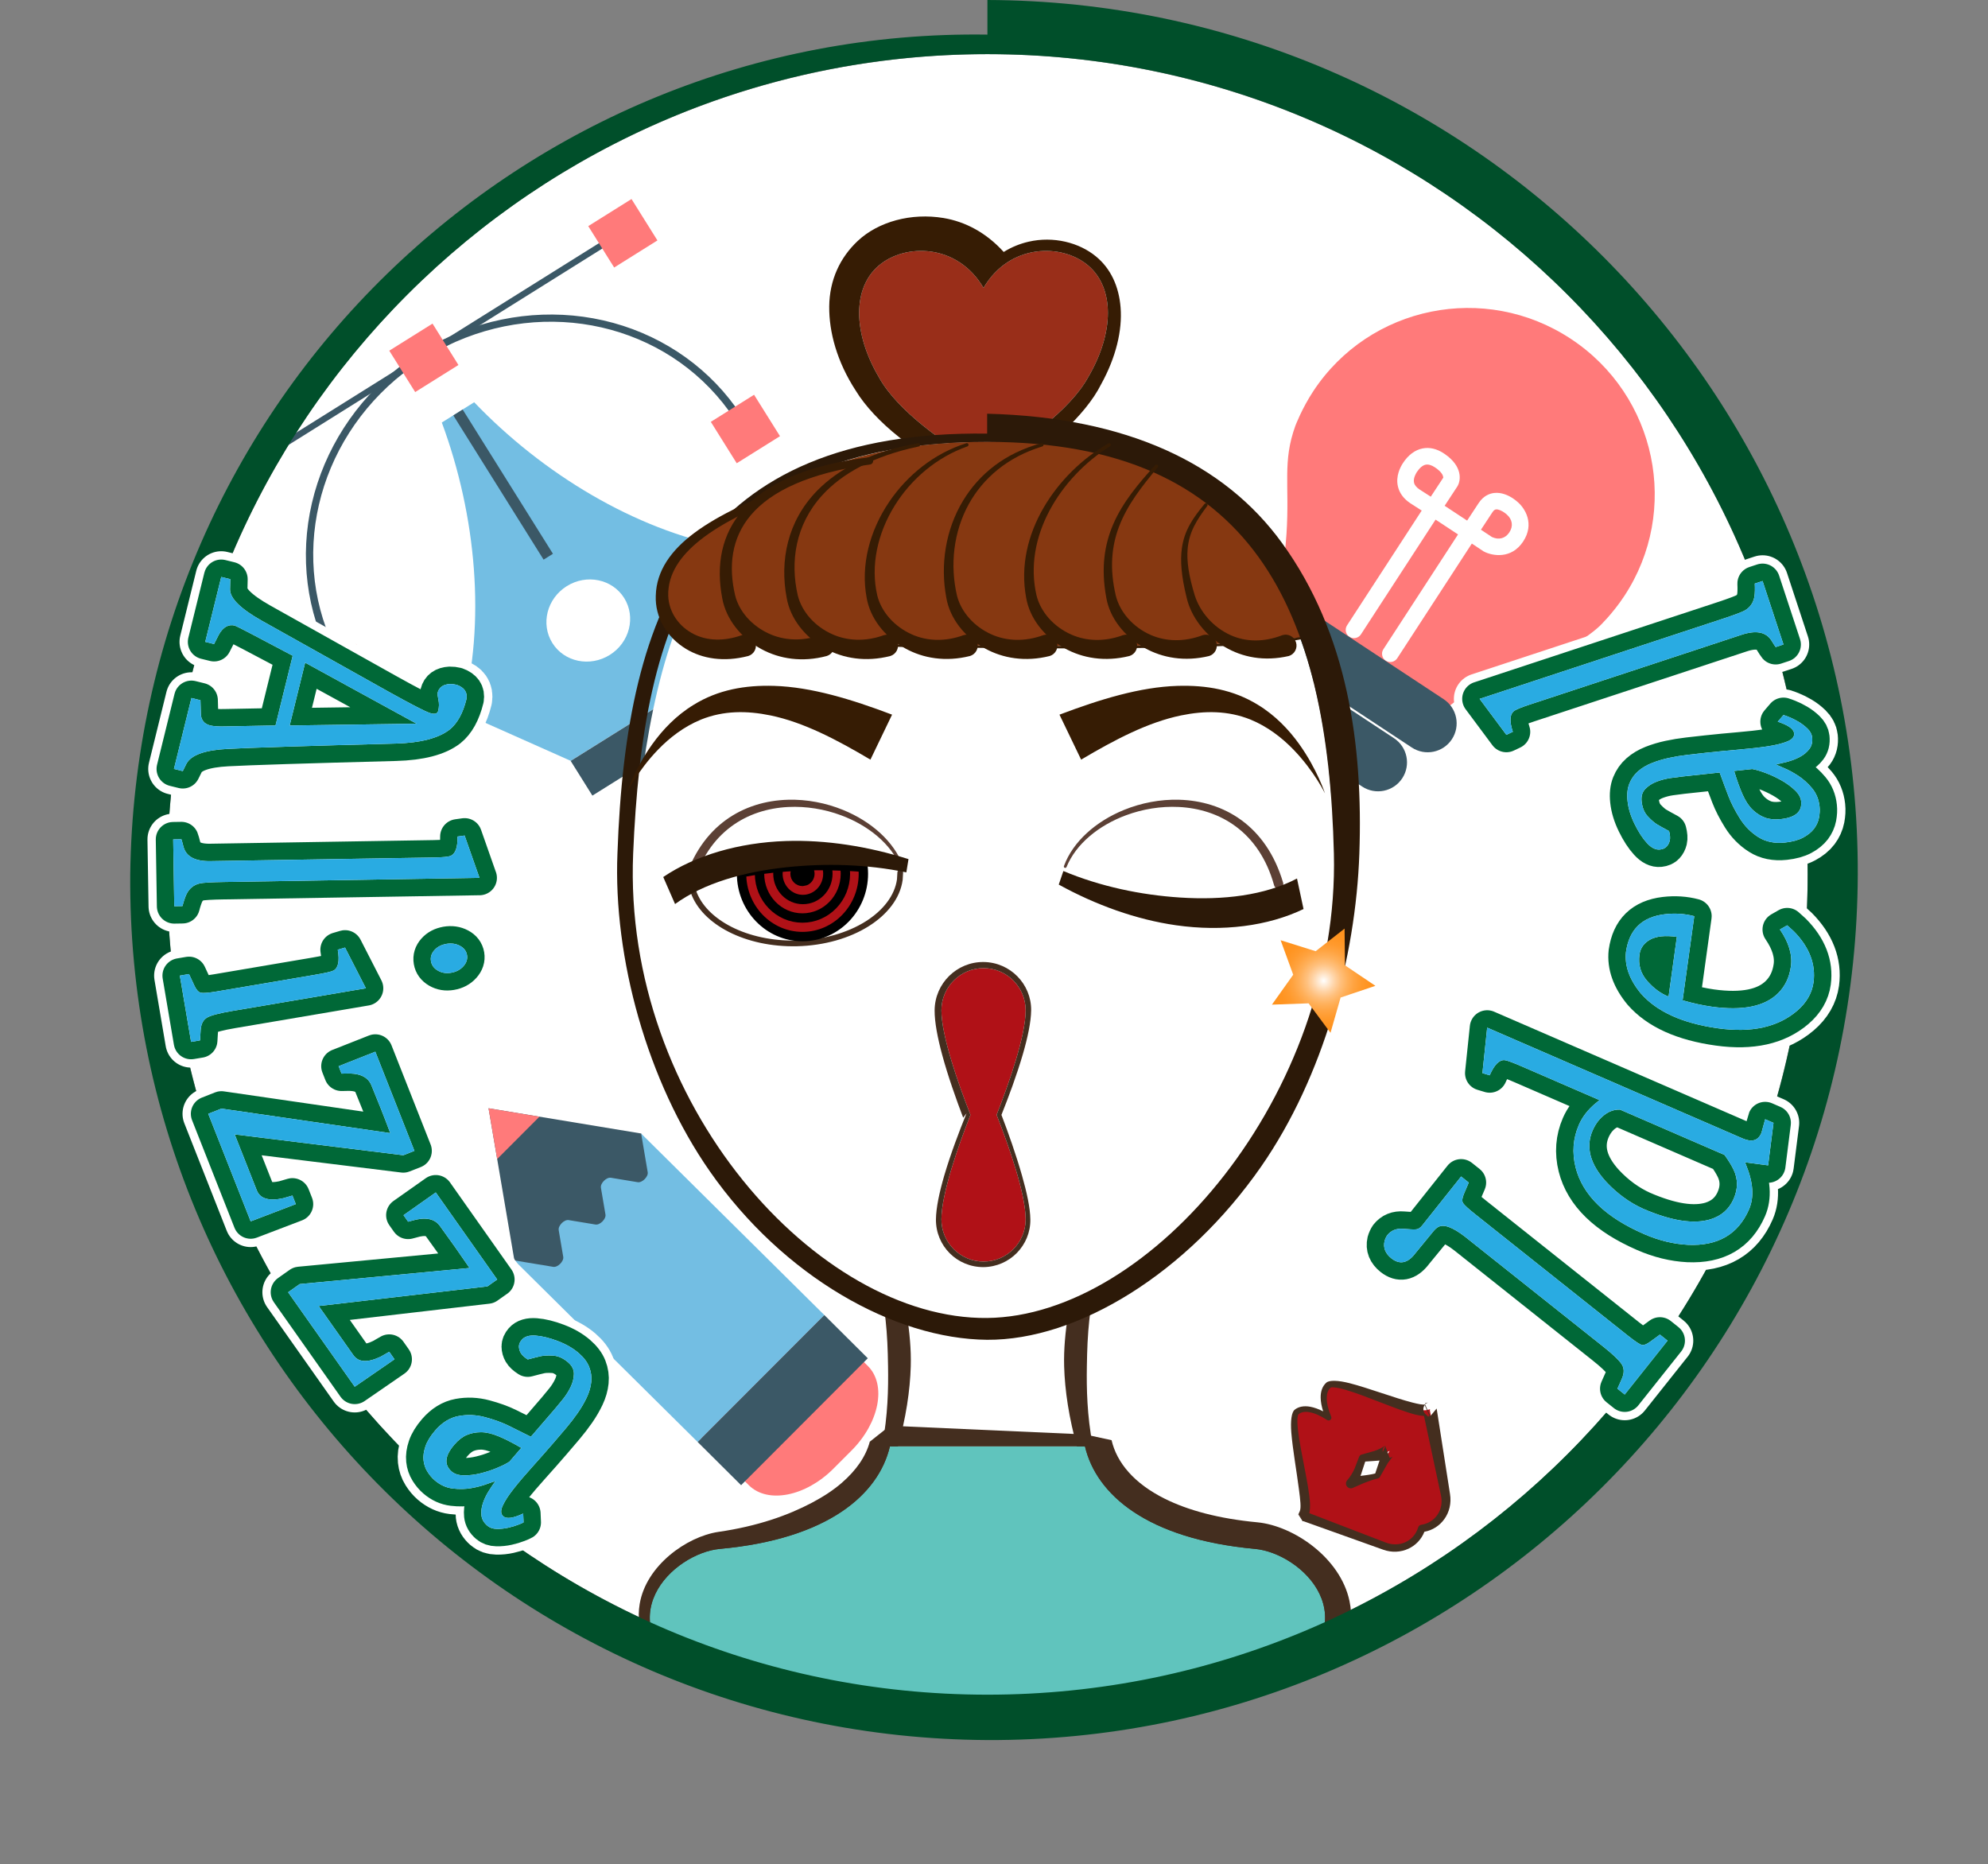 <?xml version="1.0" encoding="UTF-8"?><svg id="Layer_2" xmlns="http://www.w3.org/2000/svg" xmlns:xlink="http://www.w3.org/1999/xlink" viewBox="0 0 1313.89 1231.94"><rect x="0" y="0" width="1313.89" height="1231.94" fill="#808080" stroke="none"/><defs><style>.cls-1{stroke-width:3.77px;}.cls-1,.cls-2{stroke:#442e1f;}.cls-1,.cls-2,.cls-3,.cls-4,.cls-5,.cls-6,.cls-7,.cls-8{fill:none;}.cls-1,.cls-2,.cls-5,.cls-6,.cls-7,.cls-8{stroke-linecap:round;stroke-linejoin:round;}.cls-2{stroke-width:3.75px;}.cls-9{fill:url(#Summer);}.cls-9,.cls-3,.cls-4,.cls-10,.cls-11,.cls-12,.cls-13,.cls-14,.cls-15,.cls-16,.cls-17,.cls-18,.cls-19,.cls-20,.cls-21,.cls-22,.cls-23,.cls-24,.cls-25,.cls-26{stroke-width:0px;}.cls-27{clip-path:url(#clippath);}.cls-28{clip-path:url(#clippath-1);}.cls-4{clip-rule:evenodd;}.cls-5{stroke:#fff;stroke-width:34px;}.cls-10{fill:#004f2a;}.cls-10,.cls-11,.cls-12,.cls-13,.cls-14,.cls-15,.cls-16,.cls-17,.cls-18,.cls-19,.cls-26{fill-rule:evenodd;}.cls-11{fill:#361c04;}.cls-12{fill:#442e1f;}.cls-13{fill:#5c4035;}.cls-14{fill:#2c1908;}.cls-15{fill:#60c4bd;}.cls-16,.cls-23{fill:#b01117;}.cls-17,.cls-25{fill:#fff;}.cls-18{fill:#992e19;}.cls-19{fill:#863811;}.cls-6{stroke-width:3.88px;}.cls-6,.cls-8{stroke:#000;}.cls-20{fill:#73bee3;}.cls-21{fill:#29abe2;}.cls-22{fill:#3b5866;}.cls-24{fill:#ff7a7a;}.cls-7{stroke:#006837;stroke-width:23px;}.cls-8{stroke-width:6.2px;}</style><clipPath id="clippath"><circle class="cls-3" cx="656.94" cy="630.87" r="501.4"/></clipPath><clipPath id="clippath-1"><path class="cls-4" d="M652.4,292.03c182.29-4.44,223.71,111.08,229.18,272.16,5.08,149.81-114.09,301.56-229.18,306.85-113.86,5.23-245.64-150.57-233.94-306.85,11.61-154.98,44.46-272.16,233.94-272.16Z"/></clipPath><radialGradient id="Summer" cx="874.83" cy="648.14" fx="874.83" fy="648.14" r="34.32" gradientUnits="userSpaceOnUse"><stop offset="0" stop-color="#fff"/><stop offset=".09" stop-color="#ffecd8"/><stop offset=".21" stop-color="#ffd4a7"/><stop offset=".33" stop-color="#ffc07d"/><stop offset=".46" stop-color="#ffb05a"/><stop offset=".59" stop-color="#ffa340"/><stop offset=".72" stop-color="#ff9a2d"/><stop offset=".86" stop-color="#ff9421"/><stop offset="1" stop-color="#ff931e"/></radialGradient></defs><g id="Layer_4"><circle class="cls-25" cx="652.59" cy="577.89" r="542.11"/><path class="cls-24" d="M542.29,871.66l31.28,31.11c12.47,12.4,7.64,37.41-10.78,55.87l-11.95,11.97c-18.42,18.45-43.46,23.36-55.93,10.96l-31.28-31.11,78.67-78.8Z"/><polygon class="cls-20" points="544.82 869.11 423.7 749.12 339.97 833.01 461.09 953 544.82 869.11"/><polygon class="cls-22" points="544.82 869.11 573.53 897.66 489.8 981.55 461.09 953 544.82 869.11"/><path class="cls-22" d="M369.25,812.98l3,17.67c.5,2.93-3.65,7.09-6.59,6.6l-25.69-4.25-17.08-100.56,100.81,16.67.03-.03,4.35,25.63c.5,2.93-3.65,7.09-6.59,6.6l-17.75-2.94c-2.94-.49-7.09,3.67-6.59,6.6l3.01,17.71c.5,2.93-3.65,7.09-6.59,6.6l-17.72-2.93c-2.94-.49-7.09,3.67-6.59,6.6Z"/><polygon class="cls-24" points="328.59 766 322.89 732.45 356.52 738.01 328.59 766"/><path class="cls-22" d="M412.34,155.32l-228.01,142.72c-1.02.64-2.35.37-2.96-.61s-.28-2.29.74-2.93l228.01-142.72c1.02-.64,2.35-.37,2.96.61s.28,2.29-.74,2.93Z"/><path class="cls-20" d="M313.39,265.85l-9.41,5.89h0s-2.57,1.61-2.57,1.61l-9.41,5.89c22.87,61.75,29.15,132.18,13.37,191.62l71.81,31.97,48.77-30.53,2.57-1.61,48.77-30.53,2.62-78.56c-60.37-11.78-120.97-48.2-166.52-95.76ZM403.02,432.82c-13.11,8.21-30.11,4.69-37.96-7.86s-3.59-29.37,9.52-37.58,30.11-4.69,37.96,7.86c7.85,12.55,3.59,29.37-9.52,37.58Z"/><rect class="cls-22" x="328.89" y="263.98" width="7.29" height="112.48" transform="translate(-119.24 225.23) rotate(-32.04)"/><rect class="cls-22" x="375.44" y="469.71" width="117.09" height="27.05" transform="translate(-190.27 303.9) rotate(-32.04)"/><path class="cls-22" d="M485.06,272.13c-1.11.7-2.57.46-3.32-.58-41.75-57.41-120.32-75.38-186.84-42.74-1.25.61-2.73.14-3.3-1.07-.58-1.2-.02-2.68,1.22-3.28,33.04-16.21,70.65-20.73,105.91-12.71,35.36,8.04,66.29,28.23,87.11,56.86.78,1.08.5,2.61-.63,3.42-.05.03-.09.06-.14.09Z"/><path class="cls-22" d="M222.64,436.4s-.1.06-.15.09c-1.22.66-2.72.25-3.35-.93-16.62-31.17-21.23-67.8-12.98-103.14,8.22-35.2,28.68-67.07,57.62-89.73,1.09-.86,2.66-.71,3.49.33.83,1.04.62,2.58-.48,3.44-58.36,45.7-76.54,124.22-43.22,186.71.6,1.13.18,2.54-.93,3.24Z"/><polygon class="cls-24" points="274.4 259.12 302.99 241.22 293.86 226.64 285.86 213.87 257.27 231.76 265.27 244.54 274.4 259.12"/><polygon class="cls-24" points="405.91 176.8 434.5 158.9 425.37 144.32 417.37 131.54 388.78 149.44 396.78 162.22 405.91 176.8"/><rect class="cls-24" x="475.78" y="267.44" width="33.73" height="32.28" transform="translate(1060.69 262.56) rotate(147.96)"/><rect class="cls-24" x="212.76" y="432.08" width="33.73" height="32.28" transform="translate(662.08 706.32) rotate(147.96)"/><path class="cls-24" d="M1057.21,413.78s8.58-8.15,16.28-19.84c37.23-56.52,21.4-132.64-35.36-170.03-56.76-37.39-132.95-21.88-170.18,34.64-7.49,11.37-11.81,22.8-11.81,22.8-8.69,23.9-3.75,39.13-5.88,71.51-.62,9.41-2.04,23.43-5.79,40.58,37.43,24.65,74.86,49.31,112.28,73.97,11.87-9.22,22.11-15.19,28.62-18.7,32.47-17.47,50.88-15.77,71.82-34.92Z"/><path class="cls-25" d="M915.87,436.63c-2.52-1.66-3.23-5.06-1.57-7.58l49.33-75.85-14.85-9.79-49.34,75.88c-1.66,2.52-5.06,3.23-7.58,1.57-2.52-1.66-3.23-5.06-1.57-7.58l49.33-75.85-1.54-1c-2.16-1.4-4-2.59-5.37-3.45l-.47-.3c-4.58-3.01-7.4-6.85-8.39-11.41-1.43-6.6,1.54-12.43,3.43-15.31,3.47-5.28,7.92-8.6,12.87-9.58,4.65-.92,9.35.16,13.97,3.19l.63.42c12.07,8.23,10.81,17.64,8.45,21.46l-8.42,12.82,14.86,9.79,7.6-11.56c3.22-4.9,7.31-6.34,10.17-6.69,4.94-.6,9.47,1.57,12.4,3.49,1.5.99,2.59,1.92,3.11,2.38,5.03,4.26,11.44,14.5,3.77,26.17-7.79,11.85-20.3,9.58-25.84,6.72l-.37-.19-7.73-5.14-49.31,75.82c-1.66,2.52-5.06,3.23-7.58,1.57ZM948.35,308.86c-2.3-1.51-4.34-2.1-6.07-1.76-2,.4-4.02,2.08-5.85,4.85-.6.91-2.51,4.11-1.89,6.99.36,1.64,1.63,3.22,3.69,4.57l.32.2c1.42.9,3.33,2.12,5.55,3.56l1.52.99,8.27-12.59-.12-.71c-.14-.82-.92-3.03-5.18-5.94l-.26-.17ZM993.87,338.52c-1.19-.78-3.45-2.07-5.16-1.85-.53.07-1.34.33-2.32,1.83l-7.62,11.59,7.24,4.8.23.12c4.48,1.98,8.7.79,11.31-3.18,2.7-4.1,2.05-8.52-1.72-11.82-.57-.51-1.25-1.03-1.96-1.5Z"/><path class="cls-22" d="M933.06,494.02l-101.74-67.09c-8.82-5.82-11.25-17.68-5.44-26.5h0c5.82-8.82,17.68-11.25,26.5-5.44l101.74,67.09c8.82,5.82,11.25,17.68,5.44,26.5h0c-5.82,8.82-17.68,11.25-26.5,5.44Z"/><path class="cls-22" d="M900.25,519.82l-79.71-52.56c-8.82-5.82-11.25-17.68-5.44-26.5h0c5.82-8.82,17.68-11.25,26.5-5.44l79.71,52.56c8.82,5.82,11.25,17.68,5.44,26.5h0c-5.82,8.82-17.68,11.25-26.5,5.44Z"/><path class="cls-22" d="M819.88,469.66c-1.11,14.05,9.43,31.6,27.56,43.55,18.13,11.95,38.4,14.72,50.88,8.17l-78.44-51.72Z"/><g class="cls-27"><path class="cls-17" d="M652.62,1148.02c59.87,1.91,157.72-7.79,193.87-34.11,60.44-44,13.46-87.48-17.03-90.26-71.64-6.54-104.97-36.12-112.38-67.73-14.12-60.19,0-105.93,0-105.93h-64.46M652.62,1148.02c-59.88,1.91-157.73-7.79-193.87-34.11-60.44-44-13.46-87.48,17.03-90.26,71.63-6.54,104.96-36.12,112.37-67.73,14.12-60.19,0-105.93,0-105.93h64.47"/><path class="cls-12" d="M652.62,853.95l-56.02,2.12c1.67,6.58,3.81,17.01,4.86,30.36.4,5.1.64,10.65.47,16.55-.44,15.86-3.17,34.24-8.77,54.12-4.69,16.71-16.29,32.36-36.27,44.8-8.68,5.41-18.91,10.3-30.98,14.44-14.04,4.83-30.47,8.87-49.78,11.13-15.92,1.99-36.56,16.31-40.08,35.56-2.48,13.56,4.52,28.99,27.32,44.55,6.82,4.8,16.01,8.78,26.67,12.36,13.21,4.43,28.66,8.08,45.11,10.93,39.3,6.82,84.12,9.29,117.18,8.13h.11s.18,0,.18,0h.17s.06,0,.06,0h.05c33.06,1.16,77.88-1.31,117.18-8.13,16.45-2.86,31.9-6.5,45.11-10.93,10.67-3.58,19.85-7.56,26.68-12.36,22.79-15.56,29.8-30.99,27.31-44.55-3.52-19.24-24.16-33.57-40.08-35.56-19.32-2.26-35.74-6.3-49.78-11.13-12.07-4.15-22.3-9.03-30.98-14.44-19.98-12.44-31.59-28.09-36.27-44.8-5.6-19.87-8.33-38.26-8.77-54.12-.16-5.9.07-11.45.47-16.55,1.05-13.35,3.19-23.78,4.86-30.36l-56.02-2.12ZM652.62,846.04l-64.47-2.44-6.1,8.27s3.34,13.62,4.41,35.5c.24,4.8.37,9.98.46,15.51.26,15.04-.15,32.61-3.77,51.85-2.9,15.29-11.9,30.59-29.25,42.6-8.08,5.59-17.95,10.4-29.6,14.15-13.74,4.41-30.01,7.1-48.87,8.34-19.5,1.13-45.21,17.58-50.98,40.69-4.26,17.07,1.85,38.15,29.68,59.73,7.73,5.82,18.12,11.05,30.41,15.48,13.86,5,30.2,9,47.56,12.18,40.36,7.39,86.44,10.09,120.52,9.13,34.07.96,80.16-1.74,120.51-9.13,17.36-3.18,33.69-7.18,47.56-12.18,12.29-4.43,22.68-9.66,30.41-15.48,27.84-21.59,33.94-42.67,29.68-59.73-5.77-23.11-31.48-39.56-50.98-40.69-18.86-1.24-35.13-3.93-48.86-8.34-11.66-3.74-21.53-8.56-29.6-14.15-17.35-12-26.36-27.31-29.25-42.6-3.62-19.24-4.03-36.81-3.77-51.85.09-5.54.22-10.72.46-15.51,1.07-21.88,4.41-35.5,4.41-35.5l-6.1-8.27-64.46,2.44Z"/><path class="cls-15" d="M717.08,955.92c7.41,31.61,40.74,61.19,112.38,67.73,30.49,2.78,77.47,46.26,17.03,90.26-36.14,26.31-133.99,36.25-193.87,34.34v-.23c-59.88,1.91-157.73-7.79-193.87-34.11-60.44-44-13.46-87.48,17.03-90.26,71.63-6.54,104.96-36.12,112.37-67.73h128.93Z"/><path class="cls-12" d="M652.78,1148.25l-.17,10.41h0s-.17-10.64-.17-10.64c-59.88,1.89-157.59-7.82-193.7-34.11-60.44-44-13.46-87.48,17.03-90.26,71.63-6.54,104.96-36.12,112.37-67.73h128.93c7.41,31.61,40.74,61.19,112.38,67.73,30.49,2.78,77.47,46.26,17.03,90.26-36.11,26.29-133.81,36.23-193.7,34.34ZM652.36,1158.66l.25.25c33.99,2.43,80.66,1.8,121.72-4.37,34.27-5.15,64.49-14.73,82.07-27.02,33.44-23.98,39.7-49.3,35.49-69.41-5.99-28.59-36.99-49.72-60.84-52.02-25.52-2.41-45.71-7.88-61.17-15.56-20.37-10.11-31.79-23.88-35.23-38.73l-17.57-3.79-128.93-5.75-13.29,10.54c-2.65,9.82-8.95,18.88-18.41,27.11-5.47,4.76-12.06,9.12-19.81,13.22-15.7,8.29-35.79,15.52-61.88,19.29-20.93,3.12-47.82,22.27-52,47.72-2.85,17.33,3.77,38.31,33.07,57.78,16.18,12.14,44.71,20.88,76.73,27.46,40.09,8.24,85.74,13,119.82,13.26Z"/><path class="cls-23" d="M943.07,931.88c-9.44,2.47-58.6-21.85-65.05-16.43-4.42,3.72-4.07,12.01.07,21.53-8.66-5.71-16.78-7.49-21.19-3.77-6.45,5.42,9.06,58.03,5.01,66.91l-.79,1.74-.18.39.46-.29c12.57,4.6,36.61,13.55,53.54,19.86,10.43,3.89,21.48-1.34,24.66-11.68,10.73-1.36,17.78-11.34,15.73-22.29-3.31-17.76-8-42.98-10.37-56.15l.36-.41-2.26.59ZM918.41,958.88c-1.42,2.13-2.69,4.38-3.77,6.79l-4.31,9.64-10.24,2.59c-2.55.64-4.99,1.51-7.33,2.54,2.08-2.58,3.75-5.57,4.95-8.94l2.81-7.87,8.23-1.41c3.52-.6,6.75-1.74,9.66-3.35h0Z"/><path class="cls-12" d="M941.75,928.37h0s.04-.03.04-.03l-.03.03ZM941.59,928.59c-.67.92-.99,2.08-.83,3.29.23,1.8,1.47,3.24,3.11,3.79-.3.06-.62.11-.97.14.41.21.85.36,1.32.44l-.13-.5h0s-.22-.07-.22-.07l.19-.04.03.11.4.09.3.04-3.2-7.29ZM944.92,936.19l.05.12c-.14,0-.28,0-.41-.02l.36-.1ZM911.76,965.24l-2.86,8.57c-.54.14-1.28.32-2.1.48-3.09.61-7.36,1.08-7.36,1.08l-.3.05c.39-.98.74-1.98,1.04-3.02l2.12-6.47,7-.47c.84-.03,1.65-.11,2.46-.21ZM915.43,955.35l2.98,8.17,1.86-.68-.18.24.57-.15-.65.24-2.74,3.66-5.26,9.22c-.23.51-.68.89-1.22,1.03,0,0-1.38.27-3.07.79-3,.93-6.99,2.55-6.99,2.55l-6.68,2.94c-1.35.6-2.93.19-3.83-.98-.89-1.17-.87-2.8.05-3.95,1.01-1.13,1.93-2.35,2.76-3.68.81-1.3,1.57-2.66,2.21-4.14l3.01-7.8c.29-.82,1.01-1.42,1.87-1.57l8.09-2.26c1.51-.47,2.88-1.1,4.24-1.78,1-.5,1.91-1.09,2.79-1.72l.19-.17h0s0,0,0,0h0s0,.03,0,.03l-.14.11-.04.03c-1.11,1.04-1.65,2.58-1.4,4.11.42-.98.88-1.92,1.36-2.88l.23-1.37h.01s0-.03,0-.03c.23-.19.47-.36.74-.51l-.73.53ZM861.34,1004.89h0s.12-.08.12-.08h0s-.13.08-.13.08ZM861.42,1005.08h-.01s0,.05,0,.05v-.05ZM941.15,935.83l11.22,52.57c.97,4.6.09,9.06-2.22,12.53-2.38,3.57-6.19,6.13-10.84,6.79-.95.12-1.73.78-2.01,1.69-1.38,4.54-4.48,7.99-8.42,9.8-3.88,1.79-8.55,1.97-13.05.25l-50.52-19.43c.43-1.67.61-3.98.46-6.78-.65-11.93-6.43-34.36-7.95-48.4-.35-3.25-.5-6.02-.24-8.04.12-.97.19-1.74.61-2.11,1.73-1.5,4.22-1.89,7.11-1.41,3.53.58,7.59,2.42,11.8,5.19.67.45,1.56.39,2.18-.13.62-.52.82-1.38.5-2.13-1.94-4.63-2.98-8.95-2.91-12.52.05-2.87.82-5.19,2.57-6.6.4-.33,1.12-.23,2.03-.19,2.02.1,4.71.71,7.83,1.61,13.56,3.94,34.66,13.52,46.26,16.41,2.14.53,4.03.81,5.59.87ZM860.62,1004.24v.02s-2.41-3.7-2.41-3.7l-.14.32,2.61,4.11-.36-.06.41.15.22.34.37-.13,52.75,18.86c5.83,2.12,11.8,1.7,16.79-.63,4.68-2.18,8.52-6.04,10.54-11.19,5.52-1,10.09-4.09,13.15-8.33,3.3-4.55,4.8-10.46,3.77-16.71,0,0-8.82-56.41-8.82-56.41l-4.18,5-3.46-7.65.06-.06.17-.04-.03-.11c.57-.57,1.28-1,2.11-1.21l-2.27.57.16.64-.04.04-.09.11c-1.67.38-4.7-.3-8.54-1.27-11.68-2.98-29.27-9.67-41.47-12.78-7.53-1.92-13.3-2.11-15.31-.36-2.54,2.22-3.84,5.65-3.77,9.96.04,2.69.6,5.75,1.66,9.03-3.04-1.55-5.95-2.58-8.58-3.06-4.17-.75-7.71-.09-10.28,2-2.05,1.65-2.81,7.3-2.21,14.95.85,10.83,3.57,26.05,5.06,37.75.86,6.73,1.56,12.14.53,14.39l-.79,1.74,2.39,3.72Z"/></g><path class="cls-18" d="M650.02,190.24c17.31-29.48,51.91-29.48,69.22-14.74,17.3,14.74,17.3,44.22,0,73.7-12.11,22.11-43.26,44.22-69.22,58.96-25.95-14.74-57.1-36.85-69.22-58.96-17.3-29.48-17.3-58.96,0-73.7,17.3-14.74,51.91-14.74,69.22,14.74Z"/><path class="cls-11" d="M650.02,190.24c17.31-29.48,51.91-29.48,69.22-14.74,17.3,14.74,17.3,44.22,0,73.7-12.11,22.11-43.26,44.22-69.22,58.96-25.95-14.74-57.1-36.85-69.22-58.96-17.3-29.48-17.3-58.96,0-73.7,17.3-14.74,51.91-14.74,69.22,14.74ZM663.35,166.51c-11.55-12.77-25.44-20.03-39.71-22.42-21.42-3.58-43.12,2.37-56.72,15.11-11.65,10.91-18.73,25.74-18.88,43.44-.14,16.8,5.1,36.42,17.52,55.51,6.24,10.23,16.37,21.03,28.69,30.79,15.07,11.93,32.98,22.74,49.11,30.96h13.33c15.21-9.5,32.1-21.53,45.96-34.59,10.8-10.18,19.87-20.85,25.13-31.43,9.78-17.71,14.02-35.51,12.84-50.6-1.09-13.96-6.5-25.78-16.26-33.78-11.15-9.23-28.14-13.55-44.57-9.76-5.63,1.3-11.2,3.51-16.43,6.78Z"/><path class="cls-17" d="M652.4,292.03c181.44,1.71,226.58,122.43,229.18,272.16,3.3,190.14-118.95,305.94-229.18,306.85-117.97.97-249.89-136.68-233.94-306.85,14.51-154.74,44.46-272.16,233.94-272.16Z"/><g class="cls-28"><path class="cls-19" d="M637.47,286.31c-122.24,12.26-163.15,34.97-192.18,74.72-26.31,36.02,13.1,65.99,34.19,63.18,7.18-.96,347.75,9.18,386.46-4.56,6.95-37.04-95.9-146.64-228.46-133.34Z"/><path class="cls-11" d="M636.8,286.31c-121.83,12.26-162.6,34.97-191.54,74.72-26.22,36.02,13.05,65.99,34.07,63.18,7.16-.96,346.58,9.18,385.16-4.56,6.93-37.04-95.58-146.64-227.7-133.34ZM636.64,284.75c-57.01,5.74-96.33,13.77-125,24.74-33.04,12.64-52.05,29.18-67.65,50.62-12.16,16.7-10.72,32.16-3.54,43.9,8.94,14.62,26.97,23.39,39.1,21.77,4.77-.64,157.24,3.67,269.71,2.53,56.45-.57,102.87-2.57,115.77-7.17l1.02-1.19c1.35-7.2-1.19-17.07-7.27-28.21-13.18-24.2-43.02-54.76-83.66-77.21-38.24-21.12-86.04-35.06-138.47-29.78Z"/></g><path class="cls-14" d="M652.4,292.03c177,0,225.31,112.71,229.18,272.16,3.85,158.85-120.72,305.74-229.18,306.85-111.85,1.15-240.9-141.82-233.94-306.85,6.55-155.28,44.46-272.16,233.94-272.16ZM652.4,286.57c-95.56-1.16-154.52,27.62-190.76,75.38-37.68,49.65-50.68,120.55-53.56,202-2.84,69.11,19.65,150.81,61.05,210.16,48.71,69.82,122.04,110.81,183.28,111.35,59.88.39,132.18-44.02,181.18-114.62,41.14-59.28,62.44-138.03,64.82-206.65,2.5-71.77-7.62-145.41-51.18-205.43-38.07-52.45-102.3-83.02-194.82-85.34v13.14Z"/><path class="cls-13" d="M457.96,585.13c9.91-35.59,36.04-50.47,62.97-51.8,11.9-.59,23.96,1.41,34.92,5.48,18.01,6.68,33.04,18.87,39.32,34.21.18.47.71.7,1.18.52.47-.18.7-.71.52-1.18-5.96-16.2-21.13-29.52-39.65-37.07-11.35-4.63-23.97-7.1-36.47-6.74-29.08.81-57.47,16.66-68.75,54.88-.48,1.64.48,3.36,2.12,3.83,1.64.48,3.36-.48,3.83-2.12Z"/><path class="cls-1" d="M594.98,576.65l-.27,4.64c-3.11,22.88-32.27,41.38-68.09,42.19-33.26.75-61.37-13.98-68.37-34.3"/><path class="cls-16" d="M490.11,576.73c9.19-1.77,18.95-3.03,29.04-3.79,16.54-1.26,33.96-1.17,51.25.22.14,1.42.22,2.85.22,4.31,0,22.9-18.04,41.5-40.26,41.5s-40.25-18.59-40.25-41.5c0-.24,0-.49,0-.73Z"/><path class="cls-8" d="M490.11,576.73c9.19-1.77,18.95-3.03,29.04-3.79,16.54-1.26,33.96-1.17,51.25.22.14,1.42.22,2.85.22,4.31,0,22.9-18.04,41.5-40.26,41.5s-40.25-18.59-40.25-41.5c0-.24,0-.49,0-.73Z"/><path class="cls-16" d="M502.11,574.75c5.55-.77,11.24-1.37,17.04-1.81,12.69-.97,25.89-1.14,39.16-.54.28,1.64.42,3.34.42,5.06,0,16.15-12.71,29.25-28.38,29.25s-28.37-13.11-28.37-29.25c0-.91.04-1.81.12-2.71Z"/><path class="cls-8" d="M502.11,574.75c5.55-.77,11.24-1.37,17.04-1.81,12.69-.97,25.89-1.14,39.16-.54.28,1.64.42,3.34.42,5.06,0,16.15-12.71,29.25-28.38,29.25s-28.37-13.11-28.37-29.25c0-.91.04-1.81.12-2.71Z"/><path class="cls-16" d="M514.63,573.32c1.5-.14,3-.26,4.52-.38,8.84-.67,17.94-.96,27.14-.87.55,1.7.85,3.51.85,5.4,0,9.39-7.4,17.01-16.5,17.01s-16.5-7.62-16.5-17.01c0-1.43.17-2.82.5-4.14Z"/><path class="cls-8" d="M514.63,573.32c1.5-.14,3-.26,4.52-.38,8.84-.67,17.94-.96,27.14-.87.55,1.7.85,3.51.85,5.4,0,9.39-7.4,17.01-16.5,17.01s-16.5-7.62-16.5-17.01c0-1.43.17-2.82.5-4.14Z"/><path class="cls-26" d="M530.36,572.41c-2.7,0-4.89,2.26-4.89,5.05s2.19,5.05,4.89,5.05l1.91-.4c1.76-.76,2.99-2.56,2.99-4.65s-1.24-3.88-2.99-4.65l-1.91-.4Z"/><path class="cls-8" d="M530.36,572.41c-2.7,0-4.89,2.26-4.89,5.05s2.19,5.05,4.89,5.05l1.91-.4c1.76-.76,2.99-2.56,2.99-4.65s-1.24-3.88-2.99-4.65l-1.91-.4Z"/><path class="cls-26" d="M532.27,572.81c1.76.77,2.99,2.56,2.99,4.65s-1.24,3.89-2.99,4.65l-1.91.4c-2.7,0-4.89-2.26-4.89-5.05s2.19-5.05,4.89-5.05l1.91.4Z"/><path class="cls-6" d="M532.27,572.81c1.76.77,2.99,2.56,2.99,4.65s-1.24,3.89-2.99,4.65l-1.91.4c-2.7,0-4.89-2.26-4.89-5.05s2.19-5.05,4.89-5.05l1.91.4Z"/><path class="cls-14" d="M446.15,597.47c19.09-13.83,45.4-21.33,73.96-24.34,25.54-2.69,52.85-2.01,78.89,3.41l1.44-8.75c-26.47-8.39-54.58-12.86-81.08-11.97-31.18,1.05-59.9,9.53-81.02,23.79l7.81,17.86Z"/><path class="cls-16" d="M641.39,736.8c-8.17-20.84-19.2-52.12-19.2-69.12,0-15.36,12.47-27.84,27.84-27.84s27.83,12.48,27.83,27.84c0,17.01-11.03,48.29-19.2,69.12,8.17,20.83,19.2,52.12,19.2,69.12,0,15.36-12.47,27.84-27.83,27.84s-27.84-12.47-27.84-27.84c0-17,11.03-48.29,19.2-69.12Z"/><path class="cls-12" d="M641.39,736.8c-8.17-20.84-19.2-52.12-19.2-69.12,0-15.36,12.47-27.84,27.84-27.84s27.83,12.48,27.83,27.84c0,17.01-11.03,48.29-19.2,69.12,8.17,20.83,19.2,52.12,19.2,69.12,0,15.36-12.47,27.84-27.83,27.84s-27.84-12.47-27.84-27.84c0-17,11.03-48.29,19.2-69.12ZM636.58,738.68l2.21-2.91c-4.79,11.8-10.55,26.94-14.67,40.97-3.26,11.1-5.47,21.53-5.55,29.17-.07,8.7,3.4,16.64,9.1,22.36,5.71,5.72,13.64,9.2,22.36,9.16,8.66-.11,16.47-3.68,22.08-9.43,5.56-5.71,8.98-13.5,8.86-22.08-.08-7.61-2.36-17.97-5.52-29.04-3.88-13.62-9.08-28.36-13.59-40.06,4.67-11.65,10.14-26.33,14.11-39.95,3.24-11.11,5.45-21.54,5.53-29.19.08-8.71-3.41-16.63-9.08-22.4-5.7-5.81-13.63-9.42-22.4-9.5-8.84-.08-16.85,3.46-22.7,9.2-5.89,5.77-9.54,13.81-9.62,22.7-.07,7.73,1.97,18.3,5.03,29.57,3.85,14.18,9.3,29.49,13.85,41.44Z"/><path class="cls-11" d="M414.07,524.42s7.17-14.89,21.01-29.16c7.49-7.72,16.96-15.09,28.31-19.73,14.79-5.92,30.08-5.97,45.9-2.7,21.7,4.48,43.63,15.94,65.98,29.21l14.31-29.73c-27.04-10.23-53.35-18.26-77.98-19.02-19.16-.59-37.04,2.56-53.12,12.49-11.5,6.97-20.55,16.52-27.42,26.12-11.79,16.51-16.98,32.52-16.98,32.52Z"/><path class="cls-11" d="M875.72,524.42s-5.19-16.01-16.98-32.52c-6.86-9.61-15.91-19.15-27.42-26.12-16.08-9.92-33.96-13.08-53.12-12.49-24.64.76-50.94,8.8-77.98,19.02l14.31,29.73c22.35-13.27,44.28-24.73,65.98-29.21,15.82-3.27,31.12-3.22,45.9,2.7,11.34,4.65,20.82,12.01,28.31,19.73,13.84,14.27,21.01,29.16,21.01,29.16Z"/><path class="cls-11" d="M796.13,333c-7.82,9.48-13.32,17.48-14.99,29.15-1.2,8.4-.38,18.71,3.14,32.89,3.03,12.93,12.36,24.96,25.18,32.51,11.57,6.82,26,9.77,42.34,6,3.8-1.17,5.94-5.21,4.76-9.02-1.17-3.8-5.21-5.94-9.02-4.76-12.45,4.86-24.32,4.43-34.09.06-11.71-5.24-20.31-15.38-23.8-26.27-4.06-13.25-5.44-22.96-4.71-30.97,1-11.11,5.98-18.89,12.94-28.22.38-.48.29-1.17-.19-1.55-.48-.38-1.17-.29-1.55.19Z"/><path class="cls-11" d="M763.42,307.44c-10.96,12.14-21.41,24.38-27.76,39.22-5.73,13.39-8.11,28.86-4.51,48.3,2.27,13.35,11.85,25.68,25.25,33.21,11.78,6.62,26.55,9.3,42.73,5.39,3.8-1.17,5.94-5.21,4.77-9.02-1.17-3.8-5.21-5.94-9.02-4.76-12.39,4.68-24.4,4.19-34.25-.1-11.78-5.13-20.42-15.05-23.18-26.03-4.24-18.04-2.74-32.65,2.07-45.43,5.55-14.74,15.38-27.04,25.58-39.32.4-.46.35-1.16-.11-1.56-.46-.4-1.16-.35-1.56.11Z"/><path class="cls-11" d="M732.52,293.04c-17.25,9.93-32.54,24.9-42.73,42.38-10.51,18.03-15.5,38.74-11.6,59.6,2.28,13.43,11.89,25.88,25.41,33.4,11.82,6.59,26.68,9.16,42.86,5.13,3.8-1.17,5.94-5.21,4.76-9.02-1.17-3.8-5.21-5.94-9.02-4.76-12.37,4.58-24.33,3.96-34.12-.36-11.67-5.14-20.29-14.94-23.02-25.84-4.5-19.3-.59-38.83,8.54-56.05,9.21-17.36,23.65-32.36,40.06-42.6.52-.32.69-1,.38-1.52-.31-.52-.99-.69-1.51-.38Z"/><path class="cls-11" d="M688.29,292.92c-24.23,6.48-41.26,20.59-51.75,37.9-11.67,19.25-15.18,42.53-11.11,64.21,2.29,13.46,11.91,25.94,25.45,33.47,11.84,6.57,26.71,9.12,42.9,5.05,3.8-1.17,5.94-5.21,4.76-9.02-1.17-3.8-5.21-5.94-9.02-4.76-12.36,4.54-24.31,3.88-34.09-.43-11.64-5.14-20.25-14.9-22.97-25.78-4.68-20.12-2.33-42.07,7.89-60.52,9.43-17,25.49-30.97,48.54-37.99.58-.17.93-.78.75-1.37-.17-.58-.78-.93-1.36-.75Z"/><path class="cls-11" d="M638.65,292.93c-21.24,6.66-39.11,21.15-51.07,38.88-12.86,19.06-18.82,41.89-14.81,63.22,2.29,13.46,11.91,25.94,25.45,33.46,11.84,6.58,26.71,9.12,42.9,5.05,3.8-1.17,5.94-5.21,4.76-9.02-1.17-3.8-5.21-5.94-9.02-4.76-12.36,4.55-24.31,3.89-34.09-.43-11.64-5.14-20.25-14.9-22.97-25.78-4.58-19.68.21-41.15,11.49-59.35,10.88-17.56,27.77-32.04,48.06-39.17.58-.19.89-.82.7-1.4s-.82-.89-1.4-.7Z"/><path class="cls-19" d="M523.44,322.8c-42.35,16.55-85.89,37.05-85.92,70.91-.02,23.05,24.07,42.46,54.89,32.95"/><path class="cls-11" d="M522.57,320.57c-23.29,8.85-46.84,19.03-63.76,31.7-15.16,11.34-25.01,24.83-25.4,41.44-.56,14.29,7.29,27.47,20.06,35.19,10.66,6.44,24.89,8.85,41.06,4.65,3.8-1.17,5.94-5.21,4.76-9.02-1.17-3.8-5.21-5.94-9.02-4.76-11.97,4.29-22.97,3.66-31.48-.56-10.14-5.03-16.77-14.65-17.16-25.49-.32-14.42,8.07-26.37,20.9-36.63,16.15-12.89,39.18-22.98,61.78-32.04,1.24-.49,1.84-1.88,1.36-3.12-.48-1.24-1.88-1.85-3.11-1.36Z"/><path class="cls-19" d="M574.69,304.61c-83.3,10.94-101.5,49.78-93.11,89.69,4.74,22.56,31.9,41.88,62.71,32.36"/><path class="cls-11" d="M574.38,302.22c-42.44,5.23-68.24,17.97-82.76,34.07-15.16,16.83-18.33,37.59-14.32,58.9,2.39,13.63,12.15,26.33,25.96,33.82,11.95,6.49,26.97,8.86,43.15,4.54,3.8-1.17,5.94-5.21,4.76-9.02-1.17-3.8-5.21-5.94-9.02-4.76-12.33,4.33-24.17,3.43-33.84-.95-11.39-5.16-19.85-14.72-22.47-25.42-4.38-18.82-2.63-37.62,10.44-53,13.41-15.78,38.25-27.77,78.71-33.41,1.31-.17,2.24-1.38,2.07-2.69-.18-1.32-1.39-2.24-2.7-2.07Z"/><path class="cls-11" d="M606.82,292.9c-31.23,5.54-52.72,17.04-66.72,31.34-19.92,20.37-24.76,46.6-20.18,70.83,2.3,13.5,11.93,26.05,25.54,33.57,11.87,6.56,26.78,9.05,42.97,4.91,3.8-1.17,5.94-5.21,4.77-9.02-1.17-3.8-5.21-5.94-9.02-4.76-12.35,4.49-24.27,3.75-34.02-.57-11.59-5.14-20.18-14.84-22.89-25.67-5.14-22.22-1.62-46.69,16.12-66.18,13.07-14.37,33.72-25.96,63.84-32.28.6-.11.99-.7.87-1.29-.11-.6-.69-.99-1.29-.88Z"/><path class="cls-13" d="M841.72,585.13c-9.91-35.59-36.04-50.47-62.97-51.8-11.9-.59-23.96,1.41-34.92,5.48-18.01,6.68-33.04,18.87-39.32,34.21-.18.47-.71.7-1.18.52-.47-.18-.7-.71-.52-1.18,5.96-16.2,21.13-29.52,39.65-37.07,11.35-4.63,23.97-7.1,36.47-6.74,29.08.81,57.47,16.66,68.75,54.88.48,1.64-.48,3.36-2.12,3.83-1.64.48-3.36-.48-3.83-2.12Z"/><path class="cls-2" d="M704.57,576.65l.27,4.64c3.08,22.88,31.91,41.38,67.32,42.19,32.89.75,60.68-13.98,67.61-34.3"/><path class="cls-16" d="M809.57,576.73c-9.19-1.77-18.95-3.03-29.04-3.79-16.54-1.26-33.96-1.17-51.25.22-.14,1.42-.22,2.85-.22,4.31,0,22.9,18.04,41.5,40.26,41.5s40.25-18.59,40.25-41.5c0-.24,0-.49,0-.73Z"/><path class="cls-8" d="M809.57,576.73c-9.19-1.77-18.95-3.03-29.04-3.79-16.54-1.26-33.96-1.17-51.25.22-.14,1.42-.22,2.85-.22,4.31,0,22.9,18.04,41.5,40.26,41.5s40.25-18.59,40.25-41.5c0-.24,0-.49,0-.73Z"/><path class="cls-16" d="M797.57,574.75c-5.55-.77-11.24-1.37-17.04-1.81-12.69-.97-25.89-1.14-39.16-.54-.28,1.64-.42,3.34-.42,5.06,0,16.15,12.71,29.25,28.38,29.25s28.37-13.11,28.37-29.25c0-.91-.04-1.81-.12-2.71Z"/><path class="cls-8" d="M797.57,574.75c-5.55-.77-11.24-1.37-17.04-1.81-12.69-.97-25.89-1.14-39.16-.54-.28,1.64-.42,3.34-.42,5.06,0,16.15,12.71,29.25,28.38,29.25s28.37-13.11,28.37-29.25c0-.91-.04-1.81-.12-2.71Z"/><path class="cls-16" d="M785.04,573.32c-1.5-.14-3-.26-4.52-.38-8.84-.67-17.94-.96-27.14-.87-.55,1.7-.85,3.51-.85,5.4,0,9.39,7.4,17.01,16.5,17.01s16.5-7.62,16.5-17.01c0-1.43-.17-2.82-.5-4.14Z"/><path class="cls-8" d="M785.04,573.32c-1.5-.14-3-.26-4.52-.38-8.84-.67-17.94-.96-27.14-.87-.55,1.7-.85,3.51-.85,5.4,0,9.39,7.4,17.01,16.5,17.01s16.5-7.62,16.5-17.01c0-1.43-.17-2.82-.5-4.14Z"/><path class="cls-26" d="M769.32,572.41c2.7,0,4.89,2.26,4.89,5.05s-2.19,5.05-4.89,5.05l-1.91-.4c-1.76-.76-2.99-2.56-2.99-4.65s1.24-3.88,2.99-4.65l1.91-.4Z"/><path class="cls-8" d="M769.32,572.41c2.7,0,4.89,2.26,4.89,5.05s-2.19,5.05-4.89,5.05l-1.91-.4c-1.76-.76-2.99-2.56-2.99-4.65s1.24-3.88,2.99-4.65l1.91-.4Z"/><path class="cls-26" d="M767.41,572.81c-1.76.77-2.99,2.56-2.99,4.65s1.24,3.89,2.99,4.65l1.91.4c2.7,0,4.89-2.26,4.89-5.05s-2.19-5.05-4.89-5.05l-1.91.4Z"/><path class="cls-6" d="M767.41,572.81c-1.76.77-2.99,2.56-2.99,4.65s1.24,3.89,2.99,4.65l1.91.4c2.7,0,4.89-2.26,4.89-5.05s-2.19-5.05-4.89-5.05l-1.91.4Z"/><path class="cls-14" d="M853.53,597.47c-19.09-13.83-45.4-21.33-73.96-24.34-25.54-2.69-52.85-2.01-78.89,3.41l-1.44-8.75c26.47-8.39,54.58-12.86,81.08-11.97,31.18,1.05,59.9,9.53,81.02,23.79l-7.81,17.86Z"/><ellipse class="cls-25" cx="781.28" cy="576.35" rx="96.43" ry="60.47"/><path class="cls-13" d="M848.04,583.42c-11.28-38.22-39.67-54.07-68.75-54.88-12.5-.35-25.12,2.11-36.47,6.74-18.52,7.56-33.69,20.87-39.65,37.07-.19.47.05,1,.52,1.18.47.18,1-.05,1.18-.52,6.28-15.34,21.31-27.53,39.32-34.21,10.96-4.07,23.01-6.07,34.92-5.48,26.93,1.33,53.07,16.22,62.97,51.8.47,1.64,2.19,2.6,3.83,2.12,1.64-.47,2.6-2.19,2.12-3.83Z"/><path class="cls-14" d="M861.51,600.78c-23.48,11.27-53.34,15.12-84.23,10.72-26.25-3.73-53.08-13.4-77.54-26.89l3.06-8.95c24.6,10.29,51.36,15.83,77.01,17.5,28.68,1.87,56-1.37,77.39-12.55l4.32,20.17Z"/><polygon class="cls-9" points="879.34 682.59 864.88 663.1 840.63 663.96 854.7 644.19 846.38 621.39 869.54 628.65 888.65 613.7 888.89 637.97 909.02 651.53 886.02 659.26 879.34 682.59"/><path class="cls-10" d="M652.59,35.78c299.2,0,542.11,242.91,542.11,542.11s-242.91,542.11-542.11,542.11S110.48,877.09,110.48,577.89,353.39,35.78,652.59,35.78ZM652.59,22.87c-154.04-2.28-294.43,58.49-396.84,158.18-103.45,100.7-167.77,241.21-169.67,396.84-1.24,156.8,61.44,299.36,163.62,402.89,102.68,104.04,245.32,168.39,402.89,169.21,158.11.62,301.56-63.13,405.65-166.46,104.37-103.61,169.04-247.11,169.58-405.65.5-158.92-63.7-303.05-167.61-407.62C956.05,65.46,811.88.5,652.59,0v22.87Z"/><path class="cls-5" d="M308.29,462.03c-2.3,9.33-6.02,16.06-11.16,20.18-7.33,5.68-19.2,8.75-35.61,9.21-59.62,1.57-96.68,2.74-111.15,3.52-15.08.79-24.14,4.07-27.17,9.84l-2.4,4.84-5.83-1.44,11.55-46.88,5.97,1.47.26,9.36c.26,3.84,2.28,6.27,6.05,7.28,2.28.56,5.49.79,9.64.68l33.65-.64,11.35-46.08c-23.92-12.73-36.67-19.37-38.24-19.92-4.17-1.03-7.67.93-10.5,5.86l-3.22,6.33-5.83-1.44,10.57-42.9,5.97,1.47-.15,6.72c-.06,5.94,6.94,12.85,20.99,20.74l83.13,46.54c15.3,8.52,24.58,13.31,27.83,14.4,3.25,1.08,5.13.6,5.64-1.45.6-2.43.64-4.85.13-7.27-.51-2.42-.69-3.93-.54-4.54.9-3.64,3.59-5.59,8.08-5.85,1.52-.03,3.03.14,4.55.52,5.08,1.81,7.23,4.96,6.43,9.43ZM275.32,478.29l-73.64-40.34-10.23,41.53,83.87-1.19Z"/><path class="cls-5" d="M316.92,580.16l-168.73,2.74c-8.79.14-14.2.47-16.25.97-3.89.92-6.78,3.27-8.68,7.05-.94,2.05-1.83,4.68-2.66,7.9l-5.42.09-.72-44.17,5.42-.09c.2.46.67,2.14,1.4,5.02,1.76,6.46,7.68,9.6,17.73,9.44l147.78-2.4c5.95-.1,9.66-.47,11.12-1.12,3.1-1.38,4.6-5.62,4.48-12.73l4.68-.66,9.83,27.97Z"/><path class="cls-5" d="M241.81,653.15l-87.95,14.93c-8.86,1.5-14.53,2.98-17,4.43-2.48,1.45-3.89,4.11-4.22,7.97l-.43,7.09-5.92,1-7.43-43.79,6.07-1.03,3.52,7.6c1.25,2.72,2.66,4.3,4.22,4.75,1.74.34,5.31.05,10.7-.87l64.99-11.03c6.64-1.13,10.65-2.04,12.01-2.75,3.19-1.65,4.14-6.25,2.86-13.8l4.81-1.41,13.78,26.9ZM294.92,623.81c3.37-.57,6.39-.15,9.05,1.26,2.67,1.41,4.23,3.46,4.69,6.16.44,2.62-.35,5.07-2.39,7.36-2.04,2.29-4.74,3.72-8.11,4.29-3.27.56-6.2.08-8.78-1.42-2.58-1.5-4.1-3.57-4.54-6.18-.46-2.7.29-5.14,2.25-7.33,1.95-2.2,4.57-3.57,7.84-4.12Z"/><path class="cls-5" d="M273.89,760.59l-7.36,2.9-111.4-13.76,14.58,36.96c2.18,5.52,8,7.26,17.48,5.2l6.07-1.77,2.24,5.67-29.84,11.39-28.03-71.08,8.72-3.44,111.58,16.21c-3.77-10.1-7.96-20.71-12.56-31.83-2.39-5.53-8.16-8.04-17.3-7.54-1.14.03-1.93.04-2.35.04l-1.93-4.91,24.26-9.57,25.84,65.52Z"/><path class="cls-5" d="M328.6,845.61l-6.46,4.56-111.5,12.97,22.9,32.46c3.42,4.85,9.49,5.16,18.22.92l5.48-3.15,3.51,4.98-26.3,18.12-44.04-62.44,7.66-5.4,112.25-10.63c-6.06-8.92-12.63-18.24-19.72-27.96-3.63-4.8-9.83-5.88-18.59-3.23-1.1.3-1.86.5-2.27.6l-3.04-4.31,21.31-15.03,40.6,57.55Z"/><path class="cls-5" d="M346.04,1006.14c-.44.27-1.63.79-3.58,1.55-1.95.77-4.17,1.43-6.67,1.99-2.49.56-5.01.81-7.54.76-2.53-.05-4.6-.77-6.19-2.15-2.31-1.99-3.6-4.26-3.87-6.82-.27-2.56.04-5.19.93-7.9.89-2.71,2.13-5.35,3.72-7.91,1.59-2.56,3.09-4.78,4.5-6.66-.8.09-2.65.68-5.56,1.78-2.91,1.1-6.32,2-10.22,2.7-3.9.7-8.03.79-12.37.26s-8.32-2.34-11.93-5.45c-1.78-1.53-3.37-3.42-4.78-5.67-1.41-2.25-2.27-4.76-2.56-7.53-.3-2.77.12-5.83,1.25-9.17,1.13-3.35,3.29-6.87,6.48-10.57,4.53-5.25,9.68-8.42,15.46-9.5,5.78-1.08,11.6-.83,17.46.74,5.86,1.57,10.92,3.39,15.18,5.45,4.26,2.06,9.29,4.56,15.11,7.51l15.97-18.53c1.4-1.63,3.13-3.72,5.17-6.27,2.05-2.55,3.76-5.26,5.15-8.13,1.39-2.87,2.1-5.73,2.15-8.59.04-2.86-1.24-5.42-3.84-7.66-3.2-2.75-6.48-4.23-9.86-4.44-3.38-.21-6.09-.09-8.12.35-2.03.44-4.93,1.17-8.69,2.18-2.27-1.44-3.8-2.86-4.61-4.26-.8-1.4-1.21-2.85-1.22-4.33,0-1.49.63-2.97,1.9-4.45,1.85-2.14,4.9-3.06,9.17-2.74,4.26.32,9.13,1.52,14.61,3.6,5.48,2.08,10.08,4.73,13.81,7.94,3.37,2.91,5.69,5.97,6.94,9.17,1.26,3.21,1.72,6.51,1.38,9.89-.34,3.38-1.32,6.79-2.94,10.23-1.62,3.44-3.61,6.85-5.96,10.24-2.35,3.39-4.92,6.72-7.69,10-2.78,3.28-5.47,6.44-8.08,9.47-4.85,5.62-9.62,11.05-14.33,16.27-4.71,5.22-8.78,10-12.2,14.33-3.43,4.33-5.87,8.09-7.33,11.28-1.46,3.19-1.33,5.52.38,7,2.19,1.89,6.57,1.28,13.16-1.81l.25,5.82ZM344.54,956.9c-5.56-3.24-10.52-5.78-14.88-7.6-4.36-1.82-8.26-2.74-11.71-2.75-3.45,0-6.6.6-9.45,1.81-2.85,1.22-5.59,3.34-8.2,6.37-6.38,7.4-6.96,13.34-1.75,17.83,1.89,1.63,4.58,2.46,8.06,2.5,3.48.03,7.11-.41,10.9-1.34,3.79-.92,7.45-2.12,10.98-3.59,3.53-1.47,6.27-2.85,8.21-4.14l7.84-9.1Z"/><path class="cls-5" d="M935.03,828.8c-4.86,6.12-9.99,7.08-15.39,2.88-4.05-3.22-5.58-7.03-4.58-11.43.42-1.46,1-2.75,1.75-3.85,2.58-3.24,6.08-4.67,10.52-4.29,4.44.38,7.34.5,8.71.34,1.37-.16,2.67-1,3.88-2.53l25.75-32.38,5.04,4.01-3.24,7.61c-1.14,2.69-1.31,4.67-.52,5.95.79,1.28,3.44,3.71,7.95,7.3l101.13,80.41c4.89,3.89,8.02,5.92,9.37,6.1,1.28.12,2.94-.56,4.98-2.03l6.68-4.87,5.04,4.01-28.3,35.59-4.82-3.83,2.85-6.41c1.79-3.97,1.71-7.33-.23-10.07-1.94-2.74-5.93-6.51-11.97-11.31l-91.5-72.75c-8.12-6.26-13.99-8.38-17.59-6.35-1.11.61-2.25,1.65-3.42,3.12l-12.12,14.77Z"/><path class="cls-5" d="M1086.58,815.59c-25.53-11.08-40.62-25.75-45.25-44.03-2.44-9.83-1.72-19.22,2.17-28.18,2.3-5.3,6.02-10.08,11.16-14.32l2.46-2-51.07-22.15c-6.18-2.68-10.04-4.1-11.57-4.25-3.57-.36-6.88,2.98-9.93,10l-4.8-1.44,3.14-30.06,168.79,73.22c6.09,2.64,10.21,1.49,12.36-3.45.16-.36.6-1.93,1.33-4.72.73-2.79,1.14-4.29,1.24-4.51l5.51,2.39-3.56,28.09-15.25-2.02c.03.18.23.7.61,1.54,4.82,11.71,5.5,21.55,2.05,29.5-7.18,16.56-20.64,24.39-40.37,23.49-9.58-.49-19.25-2.86-29.02-7.09ZM1085.87,798.81c18.64,8.08,33.54,10.42,44.71,7,7.16-2.26,12.21-6.73,15.16-13.42,2.95-6.68,2.96-13.13.01-19.35-1.4-2.91-3.4-6.16-5.99-9.75l-69.07-29.96c-4.92-.18-9.42,1.96-13.48,6.42-1.86,2.09-3.4,4.53-4.61,7.32-4.76,10.97-1.75,22.32,9.02,34.06,7.28,7.76,15.37,13.65,24.26,17.68Z"/><path class="cls-5" d="M1074.63,629.17c2.06-14.86,10.61-23.18,25.64-24.96,6.82-.79,13.31-.36,19.49,1.28l-7.71,55.6c6.83,1.97,13.24,3.37,19.23,4.21,20.41,2.83,35.02-.11,43.82-8.83,4.69-4.63,7.53-10.59,8.54-17.86,1.05-7.58-1.37-15.69-7.28-24.32l4.82-2.76,4.34,3.92c10.29,10.42,14.64,21.67,13.06,33.75-1,7.2-4.63,13.48-10.89,18.84-12.64,10.79-30.03,14.65-52.18,11.57-23.41-3.25-40.43-10.93-51.08-23.06-7.51-9.09-10.78-18.22-9.81-27.39ZM1102.78,658.63l5.47-39.47c-7.64-1.06-13.52-.46-17.63,1.81-4.11,2.27-6.47,5.57-7.07,9.9-.93,6.73.8,12.57,5.19,17.52,4.39,4.95,9.07,8.36,14.04,10.23Z"/><path class="cls-5" d="M1178.69,472.56c.5.1,1.73.54,3.68,1.31,1.95.77,4.02,1.81,6.23,3.1,2.2,1.3,4.21,2.83,6.02,4.6,1.81,1.77,2.83,3.7,3.05,5.8.33,3.03-.29,5.57-1.83,7.62-1.55,2.05-3.57,3.76-6.08,5.13-2.5,1.37-5.21,2.44-8.12,3.23-2.91.78-5.52,1.38-7.84,1.78.64.48,2.4,1.31,5.28,2.5,2.88,1.18,5.98,2.86,9.3,5.01,3.33,2.16,6.4,4.91,9.21,8.26s4.48,7.4,4.98,12.14c.25,2.33.12,4.8-.38,7.41-.51,2.61-1.6,5.02-3.27,7.25-1.68,2.22-4.07,4.17-7.18,5.84-3.11,1.67-7.09,2.76-11.95,3.29-6.89.74-12.82-.47-17.77-3.63-4.96-3.16-9.04-7.32-12.24-12.48-3.2-5.16-5.66-9.94-7.36-14.36-1.7-4.41-3.67-9.68-5.89-15.81l-24.32,2.61c-2.13.23-4.82.58-8.06,1.04-3.24.47-6.35,1.27-9.32,2.41s-5.45,2.75-7.44,4.81c-1.99,2.06-2.8,4.8-2.43,8.22.45,4.2,1.84,7.52,4.16,9.98,2.33,2.46,4.38,4.23,6.17,5.29,1.79,1.07,4.4,2.52,7.83,4.35.67,2.6.82,4.69.45,6.26-.37,1.57-1.06,2.9-2.08,3.99-1.01,1.09-2.49,1.74-4.43,1.95-2.82.3-5.67-1.12-8.56-4.27-2.89-3.15-5.62-7.35-8.2-12.61-2.58-5.26-4.13-10.34-4.65-15.24-.48-4.43-.07-8.24,1.2-11.44,1.28-3.2,3.2-5.92,5.75-8.16,2.56-2.24,5.61-4.06,9.14-5.46,3.53-1.4,7.32-2.53,11.35-3.4,4.03-.86,8.18-1.54,12.45-2.04,4.27-.5,8.39-.96,12.37-1.39,7.38-.79,14.57-1.48,21.58-2.08,7.01-.59,13.24-1.3,18.7-2.12,5.46-.82,9.81-1.9,13.06-3.23,3.25-1.33,4.75-3.12,4.51-5.38-.31-2.87-3.92-5.43-10.84-7.68l3.8-4.42ZM1146.12,509.53c1.84,6.17,3.73,11.41,5.66,15.72,1.94,4.31,4.16,7.65,6.67,10.01,2.51,2.36,5.22,4.08,8.14,5.14,2.91,1.06,6.36,1.38,10.34.95,9.71-1.04,14.2-4.98,13.46-11.82-.27-2.49-1.66-4.93-4.17-7.33-2.52-2.4-5.47-4.56-8.87-6.47-3.4-1.91-6.89-3.54-10.47-4.89-3.58-1.34-6.52-2.21-8.82-2.59l-11.94,1.28Z"/><path class="cls-5" d="M977.88,461.88l160.28-52.8c8.35-2.75,13.42-4.67,15.22-5.75,3.44-2.04,5.5-5.14,6.18-9.32.29-2.23.35-5.01.19-8.33l5.15-1.7,13.82,41.96-5.15,1.7c-.33-.38-1.27-1.84-2.83-4.37-3.6-5.64-10.18-6.89-19.74-3.74l-140.38,46.24c-5.66,1.86-9.08,3.32-10.28,4.37-2.55,2.24-2.72,6.74-.49,13.49l-4.27,2.02-17.7-23.78Z"/><path class="cls-7" d="M308.29,462.03c-2.3,9.33-6.02,16.06-11.16,20.18-7.33,5.68-19.2,8.75-35.61,9.21-59.62,1.57-96.68,2.74-111.15,3.52-15.08.79-24.14,4.07-27.17,9.84l-2.4,4.84-5.83-1.44,11.55-46.88,5.97,1.47.26,9.36c.26,3.84,2.28,6.27,6.05,7.28,2.28.56,5.49.79,9.64.68l33.65-.64,11.35-46.08c-23.92-12.73-36.67-19.37-38.24-19.92-4.17-1.03-7.67.93-10.5,5.86l-3.22,6.33-5.83-1.44,10.57-42.9,5.97,1.47-.15,6.72c-.06,5.94,6.94,12.85,20.99,20.74l83.13,46.54c15.3,8.52,24.58,13.31,27.83,14.4,3.25,1.08,5.13.6,5.64-1.45.6-2.43.64-4.85.13-7.27-.51-2.42-.69-3.93-.54-4.54.9-3.64,3.59-5.59,8.08-5.85,1.52-.03,3.03.14,4.55.52,5.08,1.81,7.23,4.96,6.43,9.43ZM275.32,478.29l-73.64-40.34-10.23,41.53,83.87-1.19Z"/><path class="cls-7" d="M316.92,580.16l-168.73,2.74c-8.79.14-14.2.47-16.25.97-3.89.92-6.78,3.27-8.68,7.05-.94,2.05-1.83,4.68-2.66,7.9l-5.42.09-.72-44.17,5.42-.09c.2.46.67,2.14,1.4,5.02,1.76,6.46,7.68,9.6,17.73,9.44l147.78-2.4c5.95-.1,9.66-.47,11.12-1.12,3.1-1.38,4.6-5.62,4.48-12.73l4.68-.66,9.83,27.97Z"/><path class="cls-7" d="M241.81,653.15l-87.95,14.93c-8.86,1.5-14.53,2.98-17,4.43-2.48,1.45-3.89,4.11-4.22,7.97l-.43,7.09-5.92,1-7.43-43.79,6.07-1.03,3.52,7.6c1.25,2.72,2.66,4.3,4.22,4.75,1.74.34,5.31.05,10.7-.87l64.99-11.03c6.64-1.13,10.65-2.04,12.01-2.75,3.19-1.65,4.14-6.25,2.86-13.8l4.81-1.41,13.78,26.9ZM294.92,623.81c3.37-.57,6.39-.15,9.05,1.26,2.67,1.41,4.23,3.46,4.69,6.16.44,2.62-.35,5.07-2.39,7.36-2.04,2.29-4.74,3.72-8.11,4.29-3.27.56-6.2.08-8.78-1.42-2.58-1.5-4.1-3.57-4.54-6.18-.46-2.7.29-5.14,2.25-7.33,1.95-2.2,4.57-3.57,7.84-4.12Z"/><path class="cls-7" d="M273.89,760.59l-7.36,2.9-111.4-13.76,14.58,36.96c2.18,5.52,8,7.26,17.48,5.2l6.07-1.77,2.24,5.67-29.84,11.39-28.03-71.08,8.72-3.44,111.58,16.21c-3.77-10.1-7.96-20.71-12.56-31.83-2.39-5.53-8.16-8.04-17.3-7.54-1.14.03-1.93.04-2.35.04l-1.93-4.91,24.26-9.57,25.84,65.52Z"/><path class="cls-7" d="M328.6,845.61l-6.46,4.56-111.5,12.97,22.9,32.46c3.42,4.85,9.49,5.16,18.22.92l5.48-3.15,3.51,4.98-26.3,18.12-44.04-62.44,7.66-5.4,112.25-10.63c-6.06-8.92-12.63-18.24-19.72-27.96-3.63-4.8-9.83-5.88-18.59-3.23-1.1.3-1.86.5-2.27.6l-3.04-4.31,21.31-15.03,40.6,57.55Z"/><path class="cls-7" d="M346.04,1006.14c-.44.27-1.63.79-3.58,1.55-1.95.77-4.17,1.43-6.67,1.99-2.49.56-5.01.81-7.54.76-2.53-.05-4.6-.77-6.19-2.15-2.31-1.99-3.6-4.26-3.87-6.82-.27-2.56.04-5.19.93-7.9.89-2.71,2.13-5.35,3.72-7.91,1.59-2.56,3.09-4.78,4.5-6.66-.8.09-2.65.68-5.56,1.78-2.91,1.1-6.32,2-10.22,2.7-3.9.7-8.03.79-12.37.26s-8.32-2.34-11.93-5.45c-1.78-1.53-3.37-3.42-4.78-5.67-1.41-2.25-2.27-4.76-2.56-7.53-.3-2.77.12-5.83,1.25-9.17,1.13-3.35,3.29-6.87,6.48-10.57,4.53-5.25,9.68-8.42,15.46-9.5,5.78-1.08,11.6-.83,17.46.74,5.86,1.57,10.92,3.39,15.18,5.45,4.26,2.06,9.29,4.56,15.11,7.51l15.97-18.53c1.4-1.63,3.13-3.72,5.17-6.27,2.05-2.55,3.76-5.26,5.15-8.13,1.39-2.87,2.1-5.73,2.15-8.59.04-2.86-1.24-5.42-3.84-7.66-3.2-2.75-6.48-4.23-9.86-4.44-3.38-.21-6.09-.09-8.12.35-2.03.44-4.93,1.17-8.69,2.18-2.27-1.44-3.8-2.86-4.61-4.26-.8-1.4-1.21-2.85-1.22-4.33,0-1.49.63-2.97,1.9-4.45,1.85-2.14,4.9-3.06,9.17-2.74,4.26.32,9.13,1.52,14.61,3.6,5.48,2.08,10.08,4.73,13.81,7.94,3.37,2.91,5.69,5.97,6.94,9.17,1.26,3.21,1.72,6.51,1.38,9.89-.34,3.38-1.32,6.79-2.94,10.23-1.62,3.44-3.61,6.85-5.96,10.24-2.35,3.39-4.92,6.72-7.69,10-2.78,3.28-5.47,6.44-8.08,9.47-4.85,5.62-9.62,11.05-14.33,16.27-4.71,5.22-8.78,10-12.2,14.33-3.43,4.33-5.87,8.09-7.33,11.28-1.46,3.19-1.33,5.52.38,7,2.19,1.89,6.57,1.28,13.16-1.81l.25,5.82ZM344.54,956.9c-5.56-3.24-10.52-5.78-14.88-7.6-4.36-1.82-8.26-2.74-11.71-2.75-3.45,0-6.6.6-9.45,1.81-2.85,1.22-5.59,3.34-8.2,6.37-6.38,7.4-6.96,13.34-1.75,17.83,1.89,1.63,4.58,2.46,8.06,2.5,3.48.03,7.11-.41,10.9-1.34,3.79-.92,7.45-2.12,10.98-3.59,3.53-1.47,6.27-2.85,8.21-4.14l7.84-9.1Z"/><path class="cls-7" d="M935.03,828.8c-4.86,6.12-9.99,7.08-15.39,2.88-4.05-3.22-5.58-7.03-4.58-11.43.42-1.46,1-2.75,1.75-3.85,2.58-3.24,6.08-4.67,10.52-4.29,4.44.38,7.34.5,8.71.34,1.37-.16,2.67-1,3.88-2.53l25.75-32.38,5.04,4.01-3.24,7.61c-1.14,2.69-1.31,4.67-.52,5.95.79,1.28,3.44,3.71,7.95,7.3l101.13,80.41c4.89,3.89,8.02,5.92,9.37,6.1,1.28.12,2.94-.56,4.98-2.03l6.68-4.87,5.04,4.01-28.3,35.59-4.82-3.83,2.85-6.41c1.79-3.97,1.71-7.33-.23-10.07-1.94-2.74-5.93-6.51-11.97-11.31l-91.5-72.75c-8.12-6.26-13.99-8.38-17.59-6.35-1.11.61-2.25,1.65-3.42,3.12l-12.12,14.77Z"/><path class="cls-7" d="M1086.58,815.59c-25.53-11.08-40.62-25.75-45.25-44.03-2.44-9.83-1.72-19.22,2.17-28.18,2.3-5.3,6.02-10.08,11.16-14.32l2.46-2-51.07-22.15c-6.18-2.68-10.04-4.1-11.57-4.25-3.57-.36-6.88,2.98-9.93,10l-4.8-1.44,3.14-30.06,168.79,73.22c6.09,2.64,10.21,1.49,12.36-3.45.16-.36.6-1.93,1.33-4.72.73-2.79,1.14-4.29,1.24-4.51l5.51,2.39-3.56,28.09-15.25-2.02c.03.18.23.7.61,1.54,4.82,11.71,5.5,21.55,2.05,29.5-7.18,16.56-20.64,24.39-40.37,23.49-9.58-.49-19.25-2.86-29.02-7.09ZM1085.87,798.81c18.64,8.08,33.54,10.42,44.71,7,7.16-2.26,12.21-6.73,15.16-13.42,2.95-6.68,2.96-13.13.01-19.35-1.4-2.91-3.4-6.16-5.99-9.75l-69.07-29.96c-4.92-.18-9.42,1.96-13.48,6.42-1.86,2.09-3.4,4.53-4.61,7.32-4.76,10.97-1.75,22.32,9.02,34.06,7.28,7.76,15.37,13.65,24.26,17.68Z"/><path class="cls-7" d="M1074.63,629.17c2.06-14.86,10.61-23.18,25.64-24.96,6.82-.79,13.31-.36,19.49,1.28l-7.71,55.6c6.83,1.97,13.24,3.37,19.23,4.21,20.41,2.83,35.02-.11,43.82-8.83,4.69-4.63,7.53-10.59,8.54-17.86,1.05-7.58-1.37-15.69-7.28-24.32l4.82-2.76,4.34,3.92c10.29,10.42,14.64,21.67,13.06,33.75-1,7.2-4.63,13.48-10.89,18.84-12.64,10.79-30.03,14.65-52.18,11.57-23.41-3.25-40.43-10.93-51.08-23.06-7.51-9.09-10.78-18.22-9.81-27.39ZM1102.78,658.63l5.47-39.47c-7.64-1.06-13.52-.46-17.63,1.81-4.11,2.27-6.47,5.57-7.07,9.9-.93,6.73.8,12.57,5.19,17.52,4.39,4.95,9.07,8.36,14.04,10.23Z"/><path class="cls-7" d="M1178.69,472.56c.5.1,1.73.54,3.68,1.31,1.95.77,4.02,1.81,6.23,3.1,2.2,1.3,4.21,2.83,6.02,4.6,1.81,1.77,2.83,3.7,3.05,5.8.33,3.03-.29,5.57-1.83,7.62-1.55,2.05-3.57,3.76-6.08,5.13-2.5,1.37-5.21,2.44-8.12,3.23-2.91.78-5.52,1.38-7.84,1.78.64.48,2.4,1.31,5.28,2.5,2.88,1.18,5.98,2.86,9.3,5.01,3.33,2.16,6.4,4.91,9.21,8.26s4.48,7.4,4.98,12.14c.25,2.33.12,4.8-.38,7.41-.51,2.61-1.6,5.02-3.27,7.25-1.68,2.22-4.07,4.17-7.18,5.84-3.11,1.67-7.09,2.76-11.95,3.29-6.89.74-12.82-.47-17.77-3.63-4.96-3.16-9.04-7.32-12.24-12.48-3.2-5.16-5.66-9.94-7.36-14.36-1.7-4.41-3.67-9.68-5.89-15.81l-24.32,2.61c-2.13.23-4.82.58-8.06,1.04-3.24.47-6.35,1.27-9.32,2.41s-5.45,2.75-7.44,4.81c-1.99,2.06-2.8,4.8-2.43,8.22.45,4.2,1.84,7.52,4.16,9.98,2.33,2.46,4.38,4.23,6.17,5.29,1.79,1.07,4.4,2.52,7.83,4.35.67,2.6.82,4.69.45,6.26-.37,1.57-1.06,2.9-2.08,3.99-1.01,1.09-2.49,1.74-4.43,1.95-2.82.3-5.67-1.12-8.56-4.27-2.89-3.15-5.62-7.35-8.2-12.61-2.58-5.26-4.13-10.34-4.65-15.24-.48-4.43-.07-8.24,1.2-11.44,1.28-3.2,3.2-5.92,5.75-8.16,2.56-2.24,5.61-4.06,9.14-5.46,3.53-1.4,7.32-2.53,11.35-3.4,4.03-.86,8.18-1.54,12.45-2.04,4.27-.5,8.39-.96,12.37-1.39,7.38-.79,14.57-1.48,21.58-2.08,7.01-.59,13.24-1.3,18.7-2.12,5.46-.82,9.81-1.9,13.06-3.23,3.25-1.33,4.75-3.12,4.51-5.38-.31-2.87-3.92-5.43-10.84-7.68l3.8-4.42ZM1146.12,509.53c1.84,6.17,3.73,11.41,5.66,15.72,1.94,4.31,4.16,7.65,6.67,10.01,2.51,2.36,5.22,4.08,8.14,5.14,2.91,1.06,6.36,1.38,10.34.95,9.71-1.04,14.2-4.98,13.46-11.82-.27-2.49-1.66-4.93-4.17-7.33-2.52-2.4-5.47-4.56-8.87-6.47-3.4-1.91-6.89-3.54-10.47-4.89-3.58-1.34-6.52-2.21-8.82-2.59l-11.94,1.28Z"/><path class="cls-7" d="M977.88,461.88l160.28-52.8c8.35-2.75,13.42-4.67,15.22-5.75,3.44-2.04,5.5-5.14,6.18-9.32.29-2.23.35-5.01.19-8.33l5.15-1.7,13.82,41.96-5.15,1.7c-.33-.38-1.27-1.84-2.83-4.37-3.6-5.64-10.18-6.89-19.74-3.74l-140.38,46.24c-5.66,1.86-9.08,3.32-10.28,4.37-2.55,2.24-2.72,6.74-.49,13.49l-4.27,2.02-17.7-23.78Z"/><path class="cls-25" d="M308.29,462.03c-2.3,9.33-6.02,16.06-11.16,20.18-7.33,5.68-19.2,8.75-35.61,9.21-59.62,1.57-96.68,2.74-111.15,3.52-15.08.79-24.14,4.07-27.17,9.84l-2.4,4.84-5.83-1.44,11.55-46.88,5.97,1.47.26,9.36c.26,3.84,2.28,6.27,6.05,7.28,2.28.56,5.49.79,9.64.68l33.65-.64,11.35-46.08c-23.92-12.73-36.67-19.37-38.24-19.92-4.17-1.03-7.67.93-10.5,5.86l-3.22,6.33-5.83-1.44,10.57-42.9,5.97,1.47-.15,6.72c-.06,5.94,6.94,12.85,20.99,20.74l83.13,46.54c15.3,8.52,24.58,13.31,27.83,14.4,3.25,1.08,5.13.6,5.64-1.45.6-2.43.64-4.85.13-7.27-.51-2.42-.69-3.93-.54-4.54.9-3.64,3.59-5.59,8.08-5.85,1.52-.03,3.03.14,4.55.52,5.08,1.81,7.23,4.96,6.43,9.43ZM275.32,478.29l-73.64-40.34-10.23,41.53,83.87-1.19Z"/><path class="cls-25" d="M316.92,580.16l-168.73,2.74c-8.79.14-14.2.47-16.25.97-3.89.92-6.78,3.27-8.68,7.05-.94,2.05-1.83,4.68-2.66,7.9l-5.42.09-.72-44.17,5.42-.09c.2.46.67,2.14,1.4,5.02,1.76,6.46,7.68,9.6,17.73,9.44l147.78-2.4c5.95-.1,9.66-.47,11.12-1.12,3.1-1.38,4.6-5.62,4.48-12.73l4.68-.66,9.83,27.97Z"/><path class="cls-25" d="M241.81,653.15l-87.95,14.93c-8.86,1.5-14.53,2.98-17,4.43-2.48,1.45-3.89,4.11-4.22,7.97l-.43,7.09-5.92,1-7.43-43.79,6.07-1.03,3.52,7.6c1.25,2.72,2.66,4.3,4.22,4.75,1.74.34,5.31.05,10.7-.87l64.99-11.03c6.64-1.13,10.65-2.04,12.01-2.75,3.19-1.65,4.14-6.25,2.86-13.8l4.81-1.41,13.78,26.9ZM294.92,623.81c3.37-.57,6.39-.15,9.05,1.26,2.67,1.41,4.23,3.46,4.69,6.16.44,2.62-.35,5.07-2.39,7.36-2.04,2.29-4.74,3.72-8.11,4.29-3.27.56-6.2.08-8.78-1.42-2.58-1.5-4.1-3.57-4.54-6.18-.46-2.7.29-5.14,2.25-7.33,1.95-2.2,4.57-3.57,7.84-4.12Z"/><path class="cls-25" d="M273.89,760.59l-7.36,2.9-111.4-13.76,14.58,36.96c2.18,5.52,8,7.26,17.48,5.2l6.07-1.77,2.24,5.67-29.84,11.39-28.03-71.08,8.72-3.44,111.58,16.21c-3.77-10.1-7.96-20.71-12.56-31.83-2.39-5.53-8.16-8.04-17.3-7.54-1.14.03-1.93.04-2.35.04l-1.93-4.91,24.26-9.57,25.84,65.52Z"/><path class="cls-25" d="M328.6,845.61l-6.46,4.56-111.5,12.97,22.9,32.46c3.42,4.85,9.49,5.16,18.22.92l5.48-3.15,3.51,4.98-26.3,18.12-44.04-62.44,7.66-5.4,112.25-10.63c-6.06-8.92-12.63-18.24-19.72-27.96-3.63-4.8-9.83-5.88-18.59-3.23-1.1.3-1.86.5-2.27.6l-3.04-4.31,21.31-15.03,40.6,57.55Z"/><path class="cls-25" d="M346.04,1006.14c-.44.27-1.63.79-3.58,1.55-1.95.77-4.17,1.43-6.67,1.99-2.49.56-5.01.81-7.54.76-2.53-.05-4.6-.77-6.19-2.15-2.31-1.99-3.6-4.26-3.87-6.82-.27-2.56.04-5.19.93-7.9.89-2.71,2.13-5.35,3.72-7.91,1.59-2.56,3.09-4.78,4.5-6.66-.8.09-2.65.68-5.56,1.78-2.91,1.1-6.32,2-10.22,2.7-3.9.7-8.03.79-12.37.26s-8.32-2.34-11.93-5.45c-1.78-1.53-3.37-3.42-4.78-5.67-1.41-2.25-2.27-4.76-2.56-7.53-.3-2.77.12-5.83,1.25-9.17,1.13-3.35,3.29-6.87,6.48-10.57,4.53-5.25,9.68-8.42,15.46-9.5,5.78-1.08,11.6-.83,17.46.74,5.86,1.57,10.92,3.39,15.18,5.45,4.26,2.06,9.29,4.56,15.11,7.51l15.97-18.53c1.4-1.63,3.13-3.72,5.17-6.27,2.05-2.55,3.76-5.26,5.15-8.13,1.39-2.87,2.1-5.73,2.15-8.59.04-2.86-1.24-5.42-3.84-7.66-3.2-2.75-6.48-4.23-9.86-4.44-3.38-.21-6.09-.09-8.12.35-2.03.44-4.93,1.17-8.69,2.18-2.27-1.44-3.8-2.86-4.61-4.26-.8-1.4-1.21-2.85-1.22-4.33,0-1.49.63-2.97,1.9-4.45,1.85-2.14,4.9-3.06,9.17-2.74,4.26.32,9.13,1.52,14.61,3.6,5.48,2.08,10.08,4.73,13.81,7.94,3.37,2.91,5.69,5.97,6.94,9.17,1.26,3.21,1.72,6.51,1.38,9.89-.34,3.38-1.32,6.79-2.94,10.23-1.62,3.44-3.61,6.85-5.96,10.24-2.35,3.39-4.92,6.72-7.69,10-2.78,3.28-5.47,6.44-8.08,9.47-4.85,5.62-9.62,11.05-14.33,16.27-4.71,5.22-8.78,10-12.2,14.33-3.43,4.33-5.87,8.09-7.33,11.28-1.46,3.19-1.33,5.52.38,7,2.19,1.89,6.57,1.28,13.16-1.81l.25,5.82ZM344.54,956.9c-5.56-3.24-10.52-5.78-14.88-7.6-4.36-1.82-8.26-2.74-11.71-2.75-3.45,0-6.6.6-9.45,1.81-2.85,1.22-5.59,3.34-8.2,6.37-6.38,7.4-6.96,13.34-1.75,17.83,1.89,1.63,4.58,2.46,8.06,2.5,3.48.03,7.11-.41,10.9-1.34,3.79-.92,7.45-2.12,10.98-3.59,3.53-1.47,6.27-2.85,8.21-4.14l7.84-9.1Z"/><path class="cls-25" d="M935.03,828.8c-4.86,6.12-9.99,7.08-15.39,2.88-4.05-3.22-5.58-7.03-4.58-11.43.42-1.46,1-2.75,1.75-3.85,2.58-3.24,6.08-4.67,10.52-4.29,4.44.38,7.34.5,8.71.34,1.37-.16,2.67-1,3.88-2.53l25.75-32.38,5.04,4.01-3.24,7.61c-1.14,2.69-1.31,4.67-.52,5.95.79,1.28,3.44,3.71,7.95,7.3l101.13,80.41c4.89,3.89,8.02,5.92,9.37,6.1,1.28.12,2.94-.56,4.98-2.03l6.68-4.87,5.04,4.01-28.3,35.59-4.82-3.83,2.85-6.41c1.79-3.97,1.71-7.33-.23-10.07-1.94-2.74-5.93-6.51-11.97-11.31l-91.5-72.75c-8.12-6.26-13.99-8.38-17.59-6.35-1.11.61-2.25,1.65-3.42,3.12l-12.12,14.77Z"/><path class="cls-25" d="M1086.58,815.59c-25.53-11.08-40.62-25.75-45.25-44.03-2.44-9.83-1.72-19.22,2.17-28.18,2.3-5.3,6.02-10.08,11.16-14.32l2.46-2-51.07-22.15c-6.18-2.68-10.04-4.1-11.57-4.25-3.57-.36-6.88,2.98-9.93,10l-4.8-1.44,3.14-30.06,168.79,73.22c6.09,2.64,10.21,1.49,12.36-3.45.16-.36.6-1.93,1.33-4.72.73-2.79,1.14-4.29,1.24-4.51l5.51,2.39-3.56,28.09-15.25-2.02c.03.18.23.7.61,1.54,4.82,11.71,5.5,21.55,2.05,29.5-7.18,16.56-20.64,24.39-40.37,23.49-9.58-.49-19.25-2.86-29.02-7.09ZM1085.87,798.81c18.64,8.08,33.54,10.42,44.71,7,7.16-2.26,12.21-6.73,15.16-13.42,2.95-6.68,2.96-13.13.01-19.35-1.4-2.91-3.4-6.16-5.99-9.75l-69.07-29.96c-4.92-.18-9.42,1.96-13.48,6.42-1.86,2.09-3.4,4.53-4.61,7.32-4.76,10.97-1.75,22.32,9.02,34.06,7.28,7.76,15.37,13.65,24.26,17.68Z"/><path class="cls-25" d="M1074.63,629.17c2.06-14.86,10.61-23.18,25.64-24.96,6.82-.79,13.31-.36,19.49,1.28l-7.71,55.6c6.83,1.97,13.24,3.37,19.23,4.21,20.41,2.83,35.02-.11,43.82-8.83,4.69-4.63,7.53-10.59,8.54-17.86,1.05-7.58-1.37-15.69-7.28-24.32l4.82-2.76,4.34,3.92c10.29,10.42,14.64,21.67,13.06,33.75-1,7.2-4.63,13.48-10.89,18.84-12.64,10.79-30.03,14.65-52.18,11.57-23.41-3.25-40.43-10.93-51.08-23.06-7.51-9.09-10.78-18.22-9.81-27.39ZM1102.78,658.63l5.47-39.47c-7.64-1.06-13.52-.46-17.63,1.81-4.11,2.27-6.47,5.57-7.07,9.9-.93,6.73.8,12.57,5.19,17.52,4.39,4.95,9.07,8.36,14.04,10.23Z"/><path class="cls-25" d="M1178.69,472.56c.5.1,1.73.54,3.68,1.31,1.95.77,4.02,1.81,6.23,3.1,2.2,1.3,4.21,2.83,6.02,4.6,1.81,1.77,2.83,3.7,3.05,5.8.33,3.03-.29,5.57-1.83,7.62-1.55,2.05-3.57,3.76-6.08,5.13-2.5,1.37-5.21,2.44-8.12,3.23-2.91.78-5.52,1.38-7.84,1.78.64.48,2.4,1.31,5.28,2.5,2.88,1.18,5.98,2.86,9.3,5.01,3.33,2.16,6.4,4.91,9.21,8.26s4.48,7.4,4.98,12.14c.25,2.33.12,4.8-.38,7.41-.51,2.61-1.6,5.02-3.27,7.25-1.68,2.22-4.07,4.17-7.18,5.84-3.11,1.67-7.09,2.76-11.95,3.29-6.89.74-12.82-.47-17.77-3.63-4.96-3.16-9.04-7.32-12.24-12.48-3.2-5.16-5.66-9.94-7.36-14.36-1.7-4.41-3.67-9.68-5.89-15.81l-24.32,2.61c-2.13.23-4.82.58-8.06,1.04-3.24.47-6.35,1.27-9.32,2.41s-5.45,2.75-7.44,4.81c-1.99,2.06-2.8,4.8-2.43,8.22.45,4.2,1.84,7.52,4.16,9.98,2.33,2.46,4.38,4.23,6.17,5.29,1.79,1.07,4.4,2.52,7.83,4.35.67,2.6.82,4.69.45,6.26-.37,1.57-1.06,2.9-2.08,3.99-1.01,1.09-2.49,1.74-4.43,1.95-2.82.3-5.67-1.12-8.56-4.27-2.89-3.15-5.62-7.35-8.2-12.61-2.58-5.26-4.13-10.34-4.65-15.24-.48-4.43-.07-8.24,1.2-11.44,1.28-3.2,3.2-5.92,5.75-8.16,2.56-2.24,5.61-4.06,9.14-5.46,3.53-1.4,7.32-2.53,11.35-3.4,4.03-.86,8.18-1.54,12.45-2.04,4.27-.5,8.39-.96,12.37-1.39,7.38-.79,14.57-1.48,21.58-2.08,7.01-.59,13.24-1.3,18.7-2.12,5.46-.82,9.81-1.9,13.06-3.23,3.25-1.33,4.75-3.12,4.51-5.38-.31-2.87-3.92-5.43-10.84-7.68l3.8-4.42ZM1146.12,509.53c1.84,6.17,3.73,11.41,5.66,15.72,1.94,4.31,4.16,7.65,6.67,10.01,2.51,2.36,5.22,4.08,8.14,5.14,2.91,1.06,6.36,1.38,10.34.95,9.71-1.04,14.2-4.98,13.46-11.82-.27-2.49-1.66-4.93-4.17-7.33-2.52-2.4-5.47-4.56-8.87-6.47-3.4-1.91-6.89-3.54-10.47-4.89-3.58-1.34-6.52-2.21-8.82-2.59l-11.94,1.28Z"/><path class="cls-25" d="M977.88,461.88l160.28-52.8c8.35-2.75,13.42-4.67,15.22-5.75,3.44-2.04,5.5-5.14,6.18-9.32.29-2.23.35-5.01.19-8.33l5.15-1.7,13.82,41.96-5.15,1.7c-.33-.38-1.27-1.84-2.83-4.37-3.6-5.64-10.18-6.89-19.74-3.74l-140.38,46.24c-5.66,1.86-9.08,3.32-10.28,4.37-2.55,2.24-2.72,6.74-.49,13.49l-4.27,2.02-17.7-23.78Z"/><path class="cls-21" d="M308.29,462.03c-2.3,9.33-6.02,16.06-11.16,20.18-7.33,5.68-19.2,8.75-35.61,9.21-59.62,1.57-96.68,2.74-111.15,3.52-15.08.79-24.14,4.07-27.17,9.84l-2.4,4.84-5.83-1.44,11.55-46.88,5.97,1.47.26,9.36c.26,3.84,2.28,6.27,6.05,7.28,2.28.56,5.49.79,9.64.68l33.65-.64,11.35-46.08c-23.92-12.73-36.67-19.37-38.24-19.92-4.17-1.03-7.67.93-10.5,5.86l-3.22,6.33-5.83-1.44,10.57-42.9,5.97,1.47-.15,6.72c-.06,5.94,6.94,12.85,20.99,20.74l83.13,46.54c15.3,8.52,24.58,13.31,27.83,14.4,3.25,1.08,5.13.6,5.64-1.45.6-2.43.64-4.85.13-7.27-.51-2.42-.69-3.93-.54-4.54.9-3.64,3.59-5.59,8.08-5.85,1.52-.03,3.03.14,4.55.52,5.08,1.81,7.23,4.96,6.43,9.43ZM275.32,478.29l-73.64-40.34-10.23,41.53,83.87-1.19Z"/><path class="cls-21" d="M316.92,580.16l-168.73,2.74c-8.79.14-14.2.47-16.25.97-3.89.92-6.78,3.27-8.68,7.05-.94,2.05-1.83,4.68-2.66,7.9l-5.42.09-.72-44.17,5.42-.09c.2.46.67,2.14,1.4,5.02,1.76,6.46,7.68,9.6,17.73,9.44l147.78-2.4c5.95-.1,9.66-.47,11.12-1.12,3.1-1.38,4.6-5.62,4.48-12.73l4.68-.66,9.83,27.97Z"/><path class="cls-21" d="M241.81,653.15l-87.95,14.93c-8.86,1.5-14.53,2.98-17,4.43-2.48,1.45-3.89,4.11-4.22,7.97l-.43,7.09-5.92,1-7.43-43.79,6.07-1.03,3.52,7.6c1.25,2.72,2.66,4.3,4.22,4.75,1.74.34,5.31.05,10.7-.87l64.99-11.03c6.64-1.13,10.65-2.04,12.01-2.75,3.19-1.65,4.14-6.25,2.86-13.8l4.81-1.41,13.78,26.9ZM294.92,623.81c3.37-.57,6.39-.15,9.05,1.26,2.67,1.41,4.23,3.46,4.69,6.16.44,2.62-.35,5.07-2.39,7.36-2.04,2.29-4.74,3.72-8.11,4.29-3.27.56-6.2.08-8.78-1.42-2.58-1.5-4.1-3.57-4.54-6.18-.46-2.7.29-5.14,2.25-7.33,1.95-2.2,4.57-3.57,7.84-4.12Z"/><path class="cls-21" d="M273.89,760.59l-7.36,2.9-111.4-13.76,14.58,36.96c2.18,5.52,8,7.26,17.48,5.2l6.07-1.77,2.24,5.67-29.84,11.39-28.03-71.08,8.72-3.44,111.58,16.21c-3.77-10.1-7.96-20.71-12.56-31.83-2.39-5.53-8.16-8.04-17.3-7.54-1.14.03-1.93.04-2.35.04l-1.93-4.91,24.26-9.57,25.84,65.52Z"/><path class="cls-21" d="M328.6,845.61l-6.46,4.56-111.5,12.97,22.9,32.46c3.42,4.85,9.49,5.16,18.22.92l5.48-3.15,3.51,4.98-26.3,18.12-44.04-62.44,7.66-5.4,112.25-10.63c-6.06-8.92-12.63-18.24-19.72-27.96-3.63-4.8-9.83-5.88-18.59-3.23-1.1.3-1.86.5-2.27.6l-3.04-4.31,21.31-15.03,40.6,57.55Z"/><path class="cls-21" d="M346.04,1006.14c-.44.27-1.63.79-3.58,1.55-1.95.77-4.17,1.43-6.67,1.99-2.49.56-5.01.81-7.54.76-2.53-.05-4.6-.77-6.19-2.15-2.31-1.99-3.6-4.26-3.87-6.82-.27-2.56.04-5.19.93-7.9.89-2.71,2.13-5.35,3.72-7.91,1.59-2.56,3.09-4.78,4.5-6.66-.8.09-2.65.68-5.56,1.78-2.91,1.1-6.32,2-10.22,2.7-3.9.7-8.03.79-12.37.26s-8.32-2.34-11.93-5.45c-1.78-1.53-3.37-3.42-4.78-5.67-1.41-2.25-2.27-4.76-2.56-7.53-.3-2.77.12-5.83,1.25-9.17,1.13-3.35,3.29-6.87,6.48-10.57,4.53-5.25,9.68-8.42,15.46-9.5,5.78-1.08,11.6-.83,17.46.74,5.86,1.57,10.92,3.39,15.18,5.45,4.26,2.06,9.29,4.56,15.11,7.51l15.97-18.53c1.4-1.63,3.13-3.72,5.17-6.27,2.05-2.55,3.76-5.26,5.15-8.13,1.39-2.87,2.1-5.73,2.15-8.59.04-2.86-1.24-5.42-3.84-7.66-3.2-2.75-6.48-4.23-9.86-4.44-3.38-.21-6.09-.09-8.12.35-2.03.44-4.93,1.17-8.69,2.18-2.27-1.44-3.8-2.86-4.61-4.26-.8-1.4-1.21-2.85-1.22-4.33,0-1.49.63-2.97,1.9-4.45,1.85-2.14,4.9-3.06,9.17-2.74,4.26.32,9.13,1.52,14.61,3.6,5.48,2.08,10.08,4.73,13.81,7.94,3.37,2.91,5.69,5.97,6.94,9.17,1.26,3.21,1.72,6.51,1.38,9.89-.34,3.38-1.32,6.79-2.94,10.23-1.62,3.44-3.61,6.85-5.96,10.24-2.35,3.39-4.92,6.72-7.69,10-2.78,3.28-5.47,6.44-8.08,9.47-4.85,5.62-9.62,11.05-14.33,16.27-4.71,5.22-8.78,10-12.2,14.33-3.43,4.33-5.87,8.09-7.33,11.28-1.46,3.19-1.33,5.52.38,7,2.19,1.89,6.57,1.28,13.16-1.81l.25,5.82ZM344.54,956.9c-5.56-3.24-10.52-5.78-14.88-7.6-4.36-1.82-8.26-2.74-11.71-2.75-3.45,0-6.6.6-9.45,1.81-2.85,1.22-5.59,3.34-8.2,6.37-6.38,7.4-6.96,13.34-1.75,17.83,1.89,1.63,4.58,2.46,8.06,2.5,3.48.03,7.11-.41,10.9-1.34,3.79-.92,7.45-2.12,10.98-3.59,3.53-1.47,6.27-2.85,8.21-4.14l7.84-9.1Z"/><path class="cls-21" d="M935.03,828.8c-4.86,6.12-9.99,7.08-15.39,2.88-4.05-3.22-5.58-7.03-4.58-11.43.42-1.46,1-2.75,1.75-3.85,2.58-3.24,6.08-4.67,10.52-4.29,4.44.38,7.34.5,8.71.34,1.37-.16,2.67-1,3.88-2.53l25.75-32.38,5.04,4.01-3.24,7.61c-1.14,2.69-1.31,4.67-.52,5.95.79,1.28,3.44,3.71,7.95,7.3l101.13,80.41c4.89,3.89,8.02,5.92,9.37,6.1,1.28.12,2.94-.56,4.98-2.03l6.68-4.87,5.04,4.01-28.3,35.59-4.82-3.83,2.85-6.41c1.79-3.97,1.71-7.33-.23-10.07-1.94-2.74-5.93-6.51-11.97-11.31l-91.5-72.75c-8.12-6.26-13.99-8.38-17.59-6.35-1.11.61-2.25,1.65-3.42,3.12l-12.12,14.77Z"/><path class="cls-21" d="M1086.58,815.59c-25.53-11.08-40.62-25.75-45.25-44.03-2.44-9.83-1.72-19.22,2.17-28.18,2.3-5.3,6.02-10.08,11.16-14.32l2.46-2-51.07-22.15c-6.18-2.68-10.04-4.1-11.57-4.25-3.57-.36-6.88,2.98-9.93,10l-4.8-1.44,3.14-30.06,168.79,73.22c6.09,2.64,10.21,1.49,12.36-3.45.16-.36.6-1.93,1.33-4.72.73-2.79,1.14-4.29,1.24-4.51l5.51,2.39-3.56,28.09-15.25-2.02c.03.18.23.7.61,1.54,4.82,11.71,5.5,21.55,2.05,29.5-7.18,16.56-20.64,24.39-40.37,23.49-9.58-.49-19.25-2.86-29.02-7.09ZM1085.87,798.81c18.64,8.08,33.54,10.42,44.71,7,7.16-2.26,12.21-6.73,15.16-13.42,2.95-6.68,2.96-13.13.01-19.35-1.4-2.91-3.4-6.16-5.99-9.75l-69.07-29.96c-4.92-.18-9.42,1.96-13.48,6.42-1.86,2.09-3.4,4.53-4.61,7.32-4.76,10.97-1.75,22.32,9.02,34.06,7.28,7.76,15.37,13.65,24.26,17.68Z"/><path class="cls-21" d="M1074.63,629.17c2.06-14.86,10.61-23.18,25.64-24.96,6.82-.79,13.31-.36,19.49,1.28l-7.71,55.6c6.83,1.97,13.24,3.37,19.23,4.21,20.41,2.83,35.02-.11,43.82-8.83,4.69-4.63,7.53-10.59,8.54-17.86,1.05-7.58-1.37-15.69-7.28-24.32l4.82-2.76,4.34,3.92c10.29,10.42,14.64,21.67,13.06,33.75-1,7.2-4.63,13.48-10.89,18.84-12.64,10.79-30.03,14.65-52.18,11.57-23.41-3.25-40.43-10.93-51.08-23.06-7.51-9.09-10.78-18.22-9.81-27.39ZM1102.78,658.63l5.47-39.47c-7.64-1.06-13.52-.46-17.63,1.81-4.11,2.27-6.47,5.57-7.07,9.9-.93,6.73.8,12.57,5.19,17.52,4.39,4.95,9.07,8.36,14.04,10.23Z"/><path class="cls-21" d="M1178.69,472.56c.5.1,1.73.54,3.68,1.31,1.95.77,4.02,1.81,6.23,3.1,2.2,1.3,4.21,2.83,6.02,4.6,1.81,1.77,2.83,3.7,3.05,5.8.33,3.03-.29,5.57-1.83,7.62-1.55,2.05-3.57,3.76-6.08,5.13-2.5,1.37-5.21,2.44-8.12,3.23-2.91.78-5.52,1.38-7.84,1.78.64.48,2.4,1.31,5.28,2.5,2.88,1.18,5.98,2.86,9.3,5.01,3.33,2.16,6.4,4.91,9.21,8.26s4.48,7.4,4.98,12.14c.25,2.33.12,4.8-.38,7.41-.51,2.61-1.6,5.02-3.27,7.25-1.68,2.22-4.07,4.17-7.18,5.84-3.11,1.67-7.09,2.76-11.95,3.29-6.89.74-12.82-.47-17.77-3.63-4.96-3.16-9.04-7.32-12.24-12.48-3.2-5.16-5.66-9.94-7.36-14.36-1.7-4.41-3.67-9.68-5.89-15.81l-24.32,2.61c-2.13.23-4.82.58-8.06,1.04-3.24.47-6.35,1.27-9.32,2.41s-5.45,2.75-7.44,4.81c-1.99,2.06-2.8,4.8-2.43,8.22.45,4.2,1.84,7.52,4.16,9.98,2.33,2.46,4.38,4.23,6.17,5.29,1.79,1.07,4.4,2.52,7.83,4.35.67,2.6.82,4.69.45,6.26-.37,1.57-1.06,2.9-2.08,3.99-1.01,1.09-2.49,1.74-4.43,1.95-2.82.3-5.67-1.12-8.56-4.27-2.89-3.15-5.62-7.35-8.2-12.61-2.58-5.26-4.13-10.34-4.65-15.24-.48-4.43-.07-8.24,1.2-11.44,1.28-3.2,3.2-5.92,5.75-8.16,2.56-2.24,5.61-4.06,9.14-5.46,3.53-1.4,7.32-2.53,11.35-3.4,4.03-.86,8.18-1.54,12.45-2.04,4.27-.5,8.39-.96,12.37-1.39,7.38-.79,14.57-1.48,21.58-2.08,7.01-.59,13.24-1.3,18.7-2.12,5.46-.82,9.81-1.9,13.06-3.23,3.25-1.33,4.75-3.12,4.51-5.38-.31-2.87-3.92-5.43-10.84-7.68l3.8-4.42ZM1146.12,509.53c1.84,6.17,3.73,11.41,5.66,15.72,1.94,4.31,4.16,7.65,6.67,10.01,2.51,2.36,5.22,4.08,8.14,5.14,2.91,1.06,6.36,1.38,10.34.95,9.71-1.04,14.2-4.98,13.46-11.82-.27-2.49-1.66-4.93-4.17-7.33-2.52-2.4-5.47-4.56-8.87-6.47-3.4-1.91-6.89-3.54-10.47-4.89-3.58-1.34-6.52-2.21-8.82-2.59l-11.94,1.28Z"/><path class="cls-21" d="M977.88,461.88l160.28-52.8c8.35-2.75,13.42-4.67,15.22-5.75,3.44-2.04,5.5-5.14,6.18-9.32.29-2.23.35-5.01.19-8.33l5.15-1.7,13.82,41.96-5.15,1.7c-.33-.38-1.27-1.84-2.83-4.37-3.6-5.64-10.18-6.89-19.74-3.74l-140.38,46.24c-5.66,1.86-9.08,3.32-10.28,4.37-2.55,2.24-2.72,6.74-.49,13.49l-4.27,2.02-17.7-23.78Z"/></g></svg>